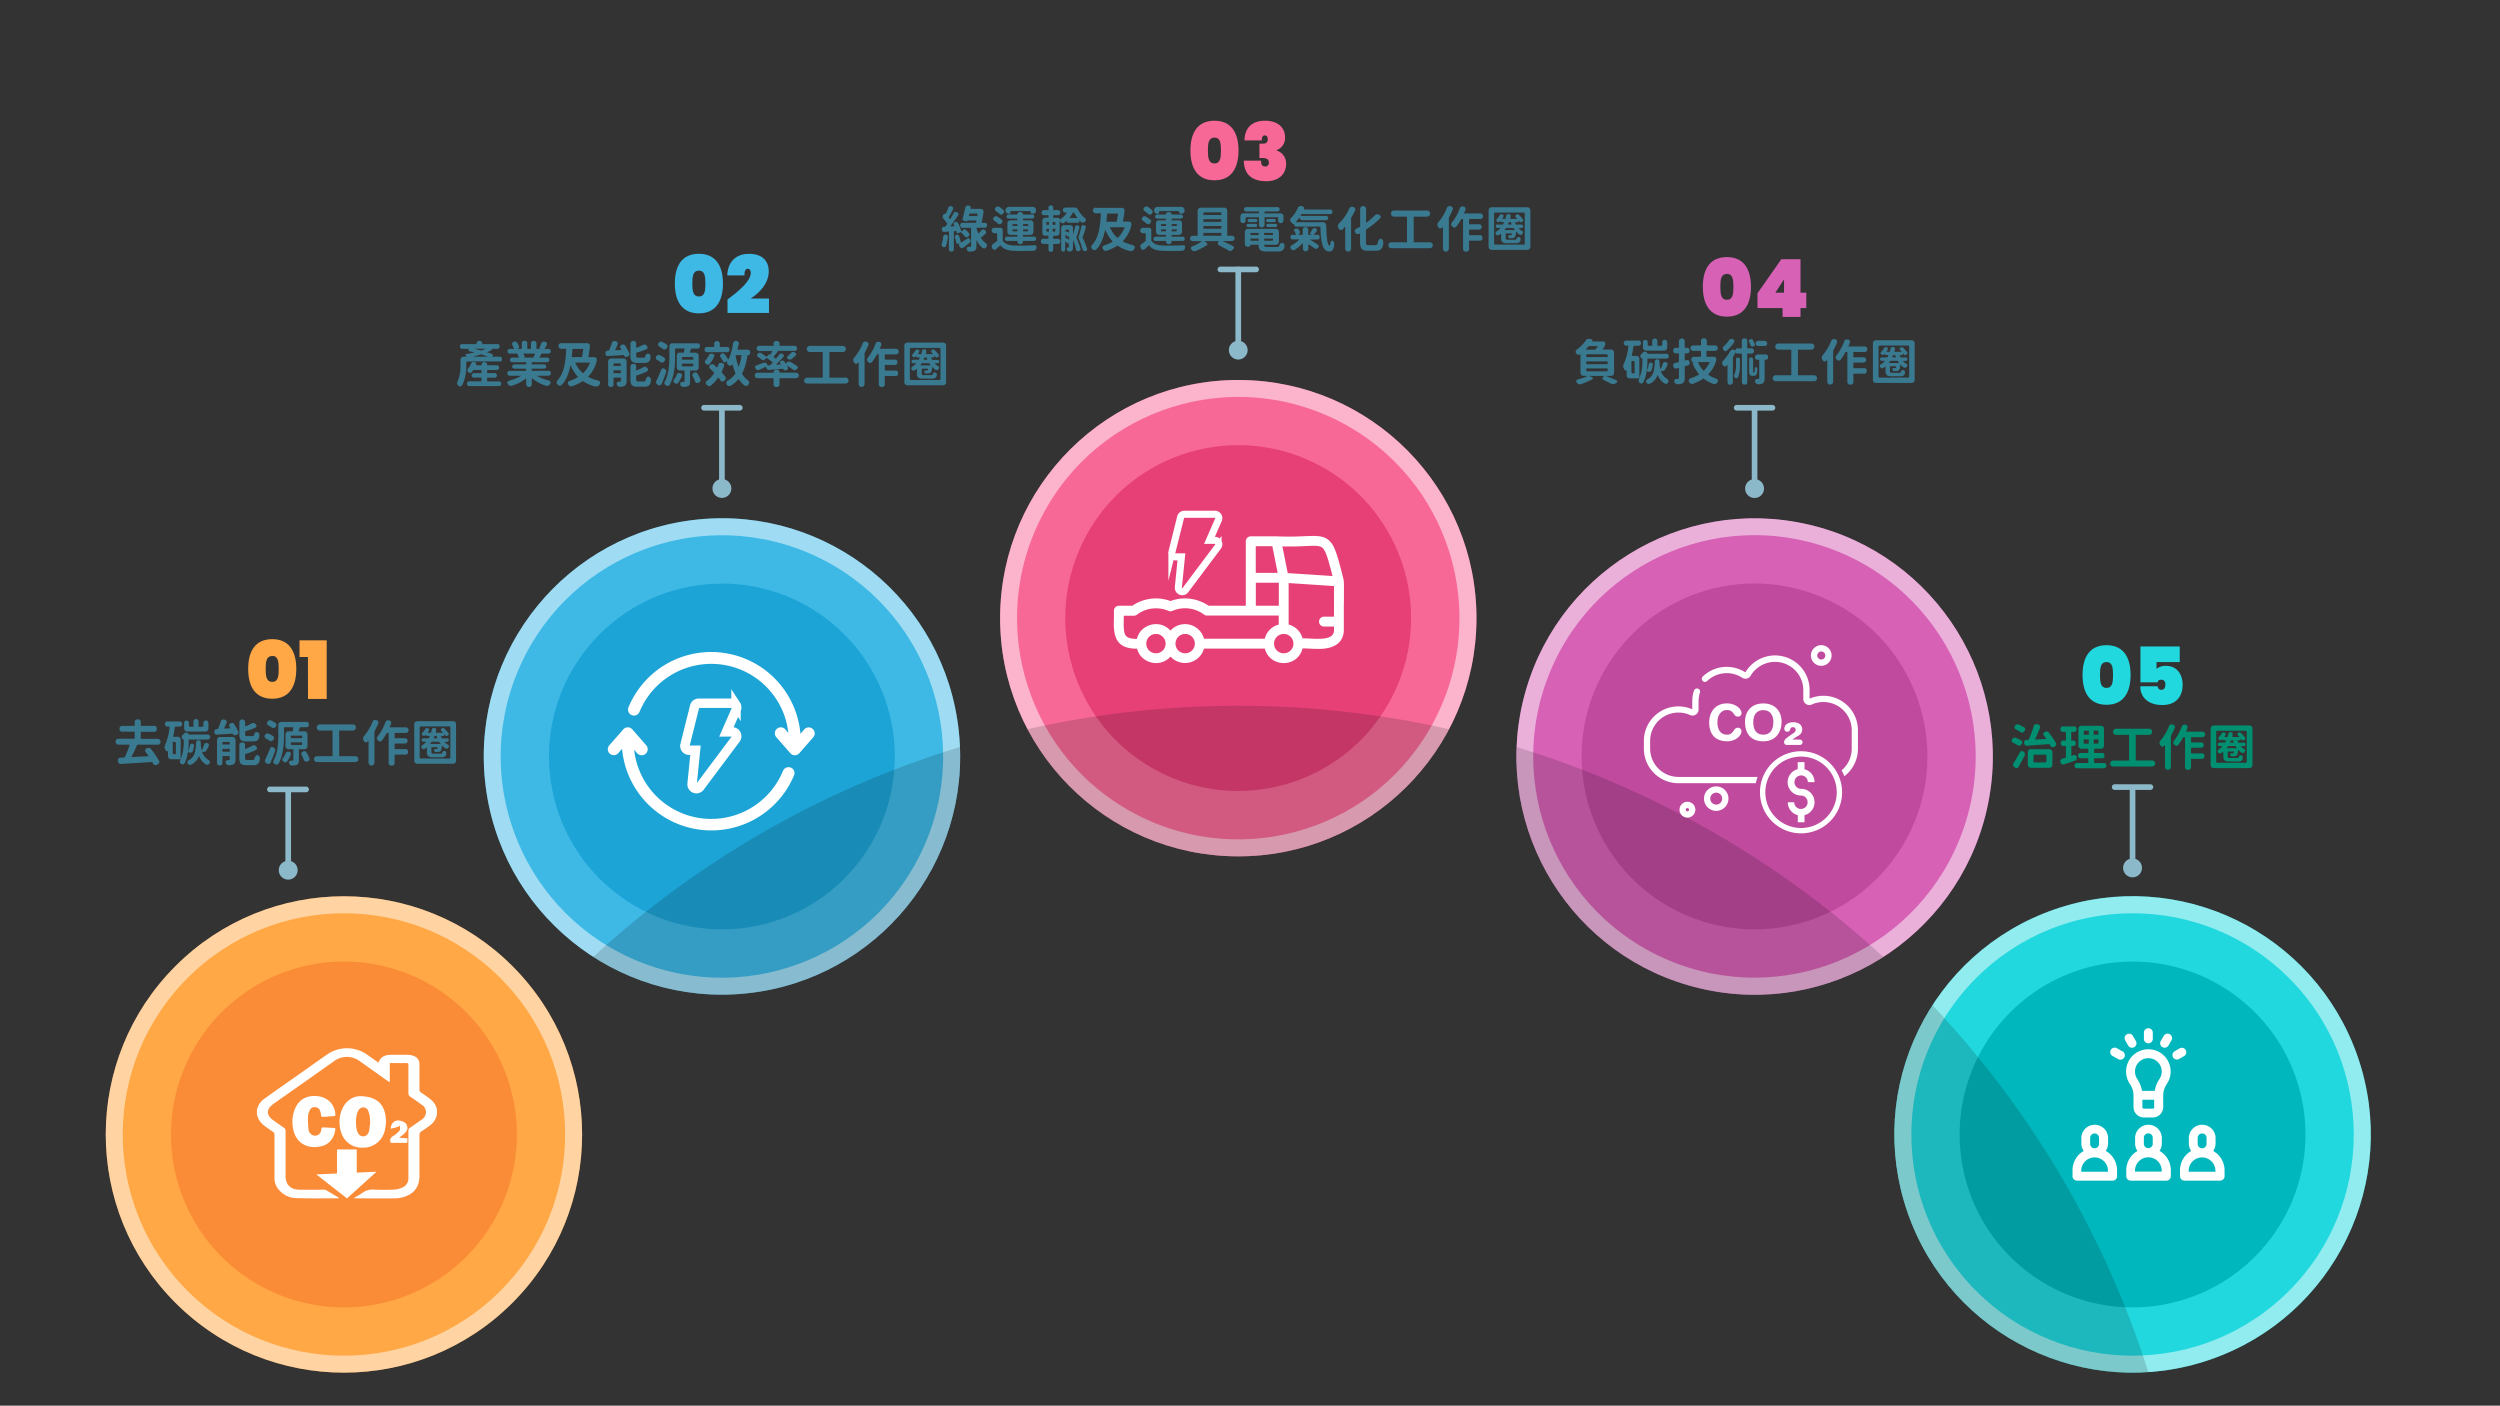 <svg xmlns="http://www.w3.org/2000/svg" xmlns:xlink="http://www.w3.org/1999/xlink" viewBox="0 0 1060 596"><rect x="0" y="0" width="1060" height="596" fill="#333333" stroke="none"/><defs><clipPath id="a"><circle cx="904.21" cy="481.02" r="100.99" transform="translate(-107.62 322.33) rotate(-19.1)" fill="none"/></clipPath><clipPath id="b"><circle cx="743.94" cy="320.76" r="100.99" transform="translate(262.25 972.15) rotate(-76.84)" fill="none"/></clipPath><clipPath id="c"><circle cx="525.02" cy="262.1" r="100.99" transform="translate(260.19 785.74) rotate(-89.7)" fill="none"/></clipPath><clipPath id="d"><circle cx="306.09" cy="320.76" r="100.99" transform="translate(-31.28 33.08) rotate(-5.89)" fill="none"/></clipPath><clipPath id="e"><circle cx="145.83" cy="481.02" r="100.99" transform="translate(-297.42 244) rotate(-45)" fill="none"/></clipPath></defs><path d="M139.13,581.8a404.48,404.48,0,0,1,91.55-155.57A101,101,0,0,1,139.13,581.8Z" fill-rule="evenodd" opacity="0.15"/><path d="M911.78,332.53H896.63a1.2,1.2,0,0,0,0,2.4H903v29.24a4,4,0,1,0,2.4,0V334.93h6.37a1.2,1.2,0,1,0,0-2.4Z" fill="#8cb9c9" fill-rule="evenodd"/><circle cx="904.21" cy="481.02" r="100.99" transform="translate(-107.62 322.33) rotate(-19.1)" fill="#21d8de"/><g clip-path="url(#a)"><circle cx="904.21" cy="481.02" r="100.99" transform="translate(-75.3 780.26) rotate(-45)" fill="none" stroke="#fff" stroke-linecap="round" stroke-linejoin="round" stroke-width="14.4" opacity="0.5"/></g><path d="M840.72,444.37a73.31,73.31,0,1,1,26.83,100.14A73.3,73.3,0,0,1,840.72,444.37Z" fill="#00b7bd" fill-rule="evenodd"/><path d="M819.35,426.23A404.36,404.36,0,0,1,910.9,581.8a101,101,0,0,1-91.55-155.57Z" fill-rule="evenodd" opacity="0.15"/><path d="M893.17,273.56c7.18,0,10.2,5.17,10.2,12.61s-3,12.65-10.2,12.65S883,293.65,883,286.17,886,273.56,893.17,273.56Zm0,7.14c-2.48,0-2.78,2.38-2.78,5.47s.3,5.51,2.78,5.51,2.76-2.38,2.76-5.51S895.62,280.7,893.17,280.7Z" fill="#21d8de"/><path d="M924.21,274.1v6.63h-9.85v2.86a6,6,0,0,1,4-1.26c4.82,0,7.07,3.77,7.07,8,0,5.48-3.26,8.6-8.6,8.6-6,0-9.42-3.33-9.32-7.95h7.35a1.45,1.45,0,0,0,1.59,1.49c1.19,0,1.67-.95,1.67-2.27s-.68-2-1.77-2-1.46.58-1.46,1.12h-7.34V274.1Z" fill="#21d8de"/><path d="M910.9,442.37a1.89,1.89,0,0,0,1.89-1.89V438a1.89,1.89,0,1,0-3.77,0v2.52A1.89,1.89,0,0,0,910.9,442.37Z" fill="#fff" fill-rule="evenodd"/><path d="M926.72,445.2a1.9,1.9,0,0,0-2.58-.69L922,445.77a1.89,1.89,0,0,0,1.89,3.27l2.18-1.26A1.89,1.89,0,0,0,926.72,445.2Z" fill="#fff" fill-rule="evenodd"/><path d="M920,438.52a1.89,1.89,0,0,0-2.58.69l-1.26,2.18a1.89,1.89,0,0,0,3.28,1.89l1.25-2.18A1.88,1.88,0,0,0,920,438.52Z" fill="#fff" fill-rule="evenodd"/><path d="M904.92,444a1.87,1.87,0,0,0,.69-2.58l-1.25-2.18a1.9,1.9,0,0,0-2.58-.69,1.88,1.88,0,0,0-.69,2.58l1.25,2.18A1.9,1.9,0,0,0,904.92,444Z" fill="#fff" fill-rule="evenodd"/><path d="M899.85,445.77l-2.18-1.26a1.89,1.89,0,1,0-1.88,3.27L898,449a1.89,1.89,0,1,0,1.88-3.27Z" fill="#fff" fill-rule="evenodd"/><path d="M910.9,444.89a9.43,9.43,0,0,0-7.9,14.6,8.92,8.92,0,0,1,1.61,4.91v5a4.42,4.42,0,0,0,4.41,4.41h3.77a4.42,4.42,0,0,0,4.41-4.41v-5a8.92,8.92,0,0,1,1.61-4.91,9.43,9.43,0,0,0-7.91-14.6Zm2.52,24.55a.63.63,0,0,1-.63.63H909a.63.63,0,0,1-.63-.63v-3.15h5v3.15Zm2.23-12a13.33,13.33,0,0,0-2.06,5.1h-5.37a13.49,13.49,0,0,0-2.06-5.1,5.67,5.67,0,1,1,9.49,0Z" fill="#fff" fill-rule="evenodd"/><path d="M892.82,488a5.58,5.58,0,0,0,1-3.15v-2.52a5.67,5.67,0,0,0-11.33,0v2.52a5.58,5.58,0,0,0,1,3.15,9.46,9.46,0,0,0-4.74,8.18v2.52a1.89,1.89,0,0,0,1.89,1.89h15.11a1.89,1.89,0,0,0,1.89-1.89v-2.52a9.46,9.46,0,0,0-4.74-8.18Zm-6.59-5.67a1.89,1.89,0,0,1,3.77,0v2.52a1.89,1.89,0,1,1-3.77,0v-2.52Zm7.55,14.48H882.45v-.63a5.67,5.67,0,0,1,11.33,0Z" fill="#fff" fill-rule="evenodd"/><path d="M915.61,488a5.58,5.58,0,0,0,1-3.15v-2.52a5.67,5.67,0,0,0-11.33,0v2.52a5.58,5.58,0,0,0,1,3.15,9.46,9.46,0,0,0-4.74,8.18v2.52a1.89,1.89,0,0,0,1.89,1.89h15.11a1.89,1.89,0,0,0,1.89-1.89v-2.52a9.46,9.46,0,0,0-4.74-8.18ZM909,482.28a1.89,1.89,0,0,1,3.77,0v2.52a1.89,1.89,0,1,1-3.77,0v-2.52Zm7.55,14.48H905.24v-.63a5.67,5.67,0,0,1,11.33,0Z" fill="#fff" fill-rule="evenodd"/><path d="M938.4,488a5.58,5.58,0,0,0,1-3.15v-2.52a5.67,5.67,0,0,0-11.33,0v2.52a5.58,5.58,0,0,0,1,3.15,9.46,9.46,0,0,0-4.74,8.18v2.52a1.89,1.89,0,0,0,1.89,1.89h15.11a1.89,1.89,0,0,0,1.89-1.89v-2.52A9.46,9.46,0,0,0,938.4,488Zm-6.59-5.67a1.89,1.89,0,0,1,3.77,0v2.52a1.89,1.89,0,1,1-3.77,0v-2.52Zm7.55,14.48H928v-.63a5.67,5.67,0,0,1,11.33,0Z" fill="#fff" fill-rule="evenodd"/><path d="M854.64,312.83a13.57,13.57,0,0,1,2.26,1.07,1,1,0,0,1,.26,1.6c-.5.75-1.09.89-1.76.41a18.91,18.91,0,0,0-1.68-.92c-.85-.37-1-.93-.47-1.68A1.07,1.07,0,0,1,854.64,312.83Zm-.84,10.67q1.8-2.91,2.54-4.35c.47-.87,1-1,1.77-.33a1.25,1.25,0,0,1,.32,1.58c-.76,1.52-1.58,3-2.44,4.53a1.07,1.07,0,0,1-1.82.35,1.57,1.57,0,0,1-.63-.83A1.31,1.31,0,0,1,853.8,323.5Zm3.42-15.67.42.23.44.24a1,1,0,0,1,.29,1.64,1.52,1.52,0,0,1-.82.68,1.28,1.28,0,0,1-1-.33c-.66-.41-1.21-.72-1.64-.94-.84-.38-1-.94-.47-1.68a1.08,1.08,0,0,1,1.43-.47A10.28,10.28,0,0,1,857.22,307.83ZM869,315.5l-9.51.68a1.11,1.11,0,0,1-.88-.23,1.45,1.45,0,0,1-.37-.9c-.1-.88.29-1.32,1.15-1.33l.37,0a2.71,2.71,0,0,1,.36,0,41,41,0,0,0,2.1-5.62,1.39,1.39,0,0,1,.59-.91,1.65,1.65,0,0,1,1.11-.08c1,.22,1.3.82.9,1.81q-1.12,2.76-2,4.65l4.8-.28c-.19-.31-.49-.73-.9-1.28-.58-.71-.44-1.27.41-1.7a1.18,1.18,0,0,1,1.58.31,30.59,30.59,0,0,1,3,4.43,1.16,1.16,0,0,1,.08.89,1.54,1.54,0,0,1-.72.63,1.11,1.11,0,0,1-1.78-.56l-.12-.23Zm-7.83,2.15h7.69a1.34,1.34,0,0,1,1,.38,1.41,1.41,0,0,1,.36,1v5.17a1.26,1.26,0,0,1-1.35,1.35h-7.69a1.34,1.34,0,0,1-1-.37,1.28,1.28,0,0,1-.38-1V319a1.3,1.3,0,0,1,1.37-1.38Zm1.54,5.6h4.49a.43.43,0,0,0,.49-.49v-2.3a.43.43,0,0,0-.49-.49h-4.49a.44.44,0,0,0-.51.49v2.3C862.17,323.09,862.34,323.25,862.68,323.25Z" fill="#008f70"/><path d="M874.76,308h4.55a1,1,0,0,1,1.15,1.14c0,.8-.38,1.19-1.15,1.19h-1.09V314H879a1,1,0,0,1,1.13,1.13,1,1,0,0,1-1.13,1.17h-.74v4.18l.8-.24a1,1,0,0,1,1.48.9,1.15,1.15,0,0,1-.84,1.42l-4.53,1.49c-.84.28-1.34,0-1.52-.92a1.12,1.12,0,0,1,.88-1.5l1.42-.41v-4.92h-1a1,1,0,0,1-1.15-1.17,1,1,0,0,1,1.15-1.13h1v-3.69h-1.15c-.77,0-1.15-.39-1.15-1.19A1,1,0,0,1,874.76,308Zm17.14,17.75H880.81a1.13,1.13,0,1,1,0-2.25h4.61v-2h-3.2a1,1,0,0,1-1.1-1.13,1,1,0,0,1,1.1-1.11h3.2v-1.8h-2.81a1.3,1.3,0,0,1-1-.38,1.34,1.34,0,0,1-.37-1v-7a1.27,1.27,0,0,1,1.35-1.35h8.14a1.27,1.27,0,0,1,1.36,1.35v7a1.38,1.38,0,0,1-.37,1,1.34,1.34,0,0,1-1,.38h-2.83v1.8h3.31a1,1,0,0,1,1.1,1.11,1,1,0,0,1-1.1,1.13h-3.31v2h4a1.13,1.13,0,1,1,0,2.25Zm-6.27-15.95H884a.42.42,0,0,0-.48.47v1.27h2.16Zm0,3.71h-2.16v1.31c0,.33.17.5.52.5h1.64Zm2.07-2h2v-1.23a.44.44,0,0,0-.49-.51H887.7Zm0,3.78h1.62a.38.38,0,0,0,.43-.43v-1.38h-2Z" fill="#008f70"/><path d="M912.43,325H896.09a1.26,1.26,0,1,1,0-2.51h6.64V311.58h-5.5a1.3,1.3,0,0,1,0-2.6h14a1.3,1.3,0,1,1,0,2.6h-5.68v10.87h6.87a1.26,1.26,0,1,1,0,2.51Z" fill="#008f70"/><path d="M920.47,312v13.15a1.25,1.25,0,0,1-2.5,0v-9.27l0,0v0c-.85,1-1.55.94-2.09-.1a1.74,1.74,0,0,1-.23-1,1.8,1.8,0,0,1,.51-.94,21.61,21.61,0,0,0,3.45-5.78,1.17,1.17,0,0,1,1.62-.82,1,1,0,0,1,.78,1.56A30.37,30.37,0,0,1,920.47,312Zm6.42-1.78h6.89a1.18,1.18,0,0,1,0,2.36H929v2.21h4.27a1.13,1.13,0,1,1,0,2.26H929v2.38h4.51a1,1,0,0,1,1.15,1.15,1,1,0,0,1-1.15,1.17H929v3.4a1.11,1.11,0,0,1-1.25,1.25,1.12,1.12,0,0,1-1.29-1.25V312.59h-.76a27,27,0,0,1-2,3.08,1.24,1.24,0,0,1-.83.57,1.38,1.38,0,0,1-.91-.45,1.51,1.51,0,0,1-.54-.88,1.31,1.31,0,0,1,.42-.93,22.14,22.14,0,0,0,3.19-5.78,1.18,1.18,0,0,1,1.56-.9,1,1,0,0,1,.8,1.54C927.46,308.92,927.26,309.38,926.89,310.23Z" fill="#008f70"/><path d="M938.68,307.61h15a1.26,1.26,0,0,1,1.36,1.35V324.3a1.27,1.27,0,0,1-1.36,1.35h-15a1.27,1.27,0,0,1-1.35-1.35V309a1.26,1.26,0,0,1,1.35-1.35Zm13.47,2.23h-12c-.33,0-.49.17-.49.51v12.57c0,.35.16.52.49.52h12c.33,0,.5-.17.5-.52V310.35A.45.45,0,0,0,952.15,309.84Zm-9.49,8.84a4,4,0,0,1-1.27.78.83.83,0,0,1-.88-.39c-.43-.53-.29-1,.41-1.42a6.87,6.87,0,0,0,1.51-1.33H941.1a.64.64,0,0,1-.72-.74.63.63,0,0,1,.72-.71h2.34a8.93,8.93,0,0,0,.49-1h-1.19c-.22,0-.33-.12-.33-.35v-.06c0-.19-.07-.21-.2,0a.21.21,0,0,0-.06.08.81.81,0,0,1-1.15.12c-.55-.38-.56-.82,0-1.31a8.6,8.6,0,0,0,1-1.33.85.85,0,0,1,1.09-.43c.61.16.77.52.47,1.08a4.29,4.29,0,0,1-.28.47l-.23.35h1.45c.1-.36.19-.76.29-1.18a.9.9,0,0,1,1.09-.85,1.15,1.15,0,0,1,.56.2.6.6,0,0,1,.2.5,2.42,2.42,0,0,1,0,.53,4.7,4.7,0,0,1-.15.64,1.23,1.23,0,0,1,0,.16h3.06l-.6-.67c-.44-.45-.37-.84.21-1.15a.77.77,0,0,1,1,.08,18.75,18.75,0,0,1,1.68,1.87.76.76,0,0,1,.18.6,1,1,0,0,1-.46.48.79.79,0,0,1-1.21-.22c-.05-.07-.15-.2-.31-.39v.47c0,.23-.11.35-.33.35h-1.09c.13.29.3.63.52,1h2.25a.63.63,0,0,1,.72.71.64.64,0,0,1-.72.74H950a7.06,7.06,0,0,0,1.25,1.07,1.28,1.28,0,0,1,.68.63.93.93,0,0,1-.29.82.89.89,0,0,1-1.29.21,6.34,6.34,0,0,1-1.42-1.25,4.67,4.67,0,0,1-.45,2.38,1.47,1.47,0,0,1-1.06.43c-.37,0-.66.06-.86.06-.48,0-.78-.21-.89-.55s0-.51.09-.62a1,1,0,0,1,.71-.12h.19c.23,0,.37-.05.43-.15a2.1,2.1,0,0,0,.14-.63h-2.66v2.11c0,.27.06.45.19.52a1.9,1.9,0,0,0,.85.12h3a.89.89,0,0,0,.45-.09c.27-.87.73-1.2,1.37-1,.45.15.6.63.45,1.43a1.52,1.52,0,0,1-.7.91,3.09,3.09,0,0,1-1.37.24h-3.38a3.81,3.81,0,0,1-2.17-.43,2,2,0,0,1-.56-1.68Zm1.41-1.44h4.41a9.36,9.36,0,0,1-.63-.92h-3.14A9.58,9.58,0,0,1,944.07,317.24Zm1.62-2.89a3.31,3.31,0,0,1-.2.52h1.64a8.85,8.85,0,0,1-.37-1h-.84A2.79,2.79,0,0,1,945.69,314.35Z" fill="#008f70"/><circle cx="743.94" cy="320.76" r="100.99" transform="translate(262.25 972.15) rotate(-76.84)" fill="#d661b5"/><g clip-path="url(#b)"><circle cx="743.94" cy="320.76" r="100.99" transform="translate(160.2 882.53) rotate(-67.23)" fill="none" stroke="#fff" stroke-miterlimit="22.93" stroke-width="14.4" opacity="0.5"/></g><circle cx="743.94" cy="320.76" r="73.31" transform="translate(132.36 852.08) rotate(-64.31)" fill="#bf4a9e"/><path d="M643,316.75a404.22,404.22,0,0,1,155.52,89,101,101,0,0,1-155.52-89Z" fill-rule="evenodd" opacity="0.15"/><path d="M732.21,109c7.17,0,10.2,5.17,10.2,12.62s-3,12.64-10.2,12.64S722,129.07,722,121.59,725,109,732.21,109Zm0,7.14c-2.48,0-2.79,2.38-2.79,5.48s.31,5.5,2.79,5.5,2.76-2.38,2.76-5.5S734.66,116.11,732.21,116.11Z" fill="#d661b5"/><path d="M755.81,130.63H745.17v-6.29l10.13-14.45h8.12V124.1h2.45v6.53h-2.45v3.74h-7.61Zm.61-6.53v-5.61l-3.67,5.61Z" fill="#d661b5"/><path d="M751.52,171.69H736.37a1.2,1.2,0,0,0,0,2.4h6.37v29.24a4,4,0,1,0,2.4,0V174.09h6.38a1.2,1.2,0,1,0,0-2.4Z" fill="#8cb9c9" fill-rule="evenodd"/><path d="M680.24,159.37h-6.49l1.15.49c.3.14.46.3.48.49s-.09.37-.35.52a31.75,31.75,0,0,1-4.66,2,1.46,1.46,0,0,1-1.56-.37c-.85-.85-.61-1.44.7-1.77a19.74,19.74,0,0,0,3.75-1.37H671.5a1.38,1.38,0,0,1-1-.38,1.37,1.37,0,0,1-.38-1v-7.87h0a1.12,1.12,0,0,1-1.62-.06c-.71-.71-.56-1.41.43-2.09a15.32,15.32,0,0,0,3.51-3.69q.45-.78,1.89-.54a1.4,1.4,0,0,1,.76.38.53.53,0,0,1,0,.67l0,0v0h4.41a1,1,0,0,1,1,.43,1.69,1.69,0,0,1,0,1.33,10.19,10.19,0,0,1-1.07,1.66h3.57a1.34,1.34,0,0,1,1,.38,1.41,1.41,0,0,1,.36,1V158a1.39,1.39,0,0,1-.36,1,1.34,1.34,0,0,1-1,.38h-2.13c1.87.74,3.19,1.28,4,1.64s.91.61.86.86-.42.53-1.09.84a1.57,1.57,0,0,1-1.46,0c-.77-.42-1.7-.89-2.78-1.39-.58-.25-.89-.53-.94-.85s.17-.64.65-.94Zm-8-11.1h4.1c.48-.56.87-1.06,1.19-1.51h-3.92A12.48,12.48,0,0,1,672.24,148.27Zm.35,3.14h9.06v-.7c0-.34-.16-.51-.49-.51h-8.57Zm0,3h9.06v-1.17h-9.06Zm9.06,1.8h-9.06v.72a.45.45,0,0,0,.51.51h8.06c.33,0,.49-.17.49-.51Z" fill="#3a7a91"/><path d="M706.59,152.05h-8.08v.67a34.14,34.14,0,0,1-.25,4.33,7,7,0,0,0,.78-2.48.8.8,0,0,1,1-.8.79.79,0,0,1,.73,1,10,10,0,0,1-.55,2.26,1.09,1.09,0,0,1-.69.59,1.32,1.32,0,0,1-1-.14l-.35-.2a15.07,15.07,0,0,1-1.31,4.63q-.6,1.13-1.56.45a1.15,1.15,0,0,1-.49-.6,1,1,0,0,1,0-.61,5.7,5.7,0,0,1,.3-.74h-4.06a1.31,1.31,0,0,1-1-.37,1.37,1.37,0,0,1-.37-1v-2.19s0,0,0,0,0,0,0,0a.42.42,0,0,1-.53.2,1.15,1.15,0,0,1-.52-.53,2.14,2.14,0,0,1-.24-2,24.25,24.25,0,0,0,2.05-7.94h-1a1.09,1.09,0,0,1,0-2.17h5.19a1.09,1.09,0,1,1,0,2.17h-2c-.2,1.48-.47,2.91-.8,4.31h1.87a1.34,1.34,0,0,1,1,.38,1.3,1.3,0,0,1,.38,1v8.12a18.81,18.81,0,0,0,1.28-7.71v-.65h0a.71.71,0,0,1-.61-.3,1.39,1.39,0,0,1,0-1.5.7.7,0,0,1,.61-.29h0v-.05a.65.65,0,0,1,.31-.57,1.32,1.32,0,0,1,.73-.2,1.27,1.27,0,0,1,.73.2.66.66,0,0,1,.32.57V150h8.08a1,1,0,0,1,0,2.09Zm-14.85,1v4.7c0,.34.16.51.49.51h.84v-4.72a.43.43,0,0,0-.49-.49Zm13.84-4.37H698a1.34,1.34,0,0,1-1-.37,1.38,1.38,0,0,1-.38-1v-2.19a.93.93,0,0,1,1-1,.92.92,0,0,1,1,1v1a.43.43,0,0,0,.49.49h1.44v-2.09a1.09,1.09,0,0,1,2.17,0v2.09h1.54c.34,0,.51-.16.51-.49v-1a1.07,1.07,0,1,1,2.14,0v2.15a1.42,1.42,0,0,1-.37,1A1.34,1.34,0,0,1,705.58,148.7Zm-6.68,11.94a4.93,4.93,0,0,0,2.08-2.58,16.14,16.14,0,0,0,.64-4.47c0-.81.37-1.21,1-1.21a.88.88,0,0,1,1,1s0,.12,0,.23,0,.18,0,.22a17,17,0,0,0,.41,2.87,18.63,18.63,0,0,0,1-2.4.93.93,0,0,1,1.35-.67c.71.23.87.72.47,1.47,0,.09-.32.62-.86,1.6a1.15,1.15,0,0,1-.71.57,1.45,1.45,0,0,1-1-.1l-.12,0a6.07,6.07,0,0,0,2.27,3.22c1,.58,1.3,1.21.8,1.89s-1,.59-1.72.16a7,7,0,0,1-2.64-3.46,6.76,6.76,0,0,1-3,3.57c-.77.37-1.33.3-1.68-.19C697.65,161.67,697.9,161.1,698.9,160.64Z" fill="#3a7a91"/><path d="M714.32,155.29v5a3.76,3.76,0,0,1-.21,1.42,1.57,1.57,0,0,1-.71.78,4.86,4.86,0,0,1-1.22.39,2.92,2.92,0,0,1-1.38-.09,1.17,1.17,0,0,1-.85-.8.94.94,0,0,1,.13-1,1.53,1.53,0,0,1,1.12-.31h.27c.26,0,.39-.14.39-.41V156l-.84.21a1.1,1.1,0,0,1-1.5-.86,1,1,0,0,1,.84-1.46l.75-.18.75-.19v-3.71h-1.23a1,1,0,0,1-1.15-1.15,1,1,0,0,1,1.15-1.17h1.23v-2.76a1.23,1.23,0,0,1,2.46,0v2.76h.88a1,1,0,0,1,1.15,1.17,1,1,0,0,1-1.15,1.15h-.88v3.1l.7-.19a1,1,0,0,1,1.37.95,1.09,1.09,0,0,1-.84,1.33Q715.24,155.07,714.32,155.29Zm12.73-6.52h-3.5v2.52h3a1.09,1.09,0,0,1,1,.45,1.7,1.7,0,0,1,.06,1.33,14.12,14.12,0,0,1-3.39,5.74,11.63,11.63,0,0,0,3,1.56q1.82.58.84,1.89a1.42,1.42,0,0,1-1.77.45,13.52,13.52,0,0,1-4-2.25,18.4,18.4,0,0,1-4.27,2.19,1.33,1.33,0,0,1-1.76-.57c-.52-.87-.22-1.46.9-1.79a13.59,13.59,0,0,0,3.3-1.58,16,16,0,0,1-2.71-4.43c-.15-.37,0-.62.37-.76h0c-.68,0-1-.35-1-1.06s.37-1.17,1.1-1.17h3v-2.52h-3.3a1.16,1.16,0,1,1,0-2.32h3.3v-1.79a1.09,1.09,0,0,1,1.25-1.21,1.07,1.07,0,0,1,1.21,1.21v1.79h3.5a1.16,1.16,0,1,1,0,2.32Zm-2.13,4.75h-5a11.7,11.7,0,0,0,2.44,3.72A11.53,11.53,0,0,0,724.92,153.52Z" fill="#3a7a91"/><path d="M738.58,161.93v-12h-2a.57.57,0,0,1-.61-.62v-.06c-.41.8-.82,1.55-1.23,2.23V162a1.14,1.14,0,0,1-2.28,0v-7.38a.49.49,0,0,1-.08.12.58.58,0,0,1-.1.11q-1.1,1.13-1.83-.15a1.58,1.58,0,0,1-.27-1,1.62,1.62,0,0,1,.56-.89,18.16,18.16,0,0,0,2.77-3.76,1.37,1.37,0,0,1,.73-.71,1.51,1.51,0,0,1,1.05,0l.68.23v-.47a.32.32,0,0,1,.37-.37h2.19V144.6c0-.75.39-1.12,1.17-1.12a1,1,0,0,1,1.13,1.12v3.08h1.74a1.13,1.13,0,0,1,0,2.26h-1.74v12a1,1,0,0,1-1.13,1.13A1,1,0,0,1,738.58,161.93ZM733.82,147a20.24,20.24,0,0,1-1.52,1.56.91.91,0,0,1-1.55-.2,1.1,1.1,0,0,1,.26-1.64,14.79,14.79,0,0,0,2.09-2.44,1.19,1.19,0,0,1,1.52-.48c.84.29,1,.8.54,1.52A18.62,18.62,0,0,1,733.82,147Zm3.9,5.36v2.46a12.47,12.47,0,0,1-.76,5c-.34.63-.77.75-1.27.35a1,1,0,0,1-.23-1.48,9.76,9.76,0,0,0,.62-3.89V152.4a.82.82,0,1,1,1.64,0Zm4.55-6c0-.1-.15-.29-.28-.59s-.23-.51-.31-.66c-.3-.58-.17-1,.41-1.21a.79.79,0,0,1,1.15.39c.49,1,.74,1.48.75,1.54.2.47,0,.82-.49,1A.8.8,0,0,1,742.27,146.45Zm1.05,10.81v.48a.34.34,0,0,0,0,.11.11.11,0,0,0,0,.08.06.06,0,0,0,.06,0h.29c.19,0,.3-.15.35-.47a.44.44,0,0,0,0-.1q0-.12,0-.33c0-.13,0-.25,0-.36a2.36,2.36,0,0,1,0-.35,1.23,1.23,0,0,1,.07-.29,1.13,1.13,0,0,1,.12-.21.2.2,0,0,1,.21-.07l.31.09a.75.75,0,0,1,.36.8,7.28,7.28,0,0,1-.2,2,1.34,1.34,0,0,1-.43.54,1.28,1.28,0,0,1-.84.24h-.66A1.35,1.35,0,0,1,742,159a3.08,3.08,0,0,1-.36-1.89v-4.73a.84.84,0,0,1,1.68,0Zm1.8-6.87h3.45a1,1,0,0,1,1.1,1.1c0,.76-.36,1.13-1.1,1.13h-.37v7.84a4,4,0,0,1-.19,1.4,1.37,1.37,0,0,1-.67.77,2.85,2.85,0,0,1-1.14.39,2.65,2.65,0,0,1-1.26-.15,1.13,1.13,0,0,1-.74-.81,1,1,0,0,1,.14-1,1.58,1.58,0,0,1,1.13-.3h.1c.24,0,.35-.09.35-.28v-7.82h-.8a1.12,1.12,0,0,1,0-2.23Zm.39-5.79h2.69a1.1,1.1,0,1,1,0,2.2h-2.69a1.1,1.1,0,0,1,0-2.2Z" fill="#3a7a91"/><path d="M769.22,161.62H752.87a1.25,1.25,0,1,1,0-2.5h6.65V148.25H754a1.3,1.3,0,0,1,0-2.6h14a1.3,1.3,0,1,1,0,2.6h-5.68v10.87h6.87a1.25,1.25,0,1,1,0,2.5Z" fill="#3a7a91"/><path d="M777.26,148.68v13.15a1.25,1.25,0,0,1-2.5,0v-9.27l0,0v0c-.85,1-1.55.94-2.1-.1a1.53,1.53,0,0,1,.29-2,21.61,21.61,0,0,0,3.45-5.78,1.17,1.17,0,0,1,1.62-.82,1,1,0,0,1,.78,1.55A29.68,29.68,0,0,1,777.26,148.68Zm6.42-1.78h6.89a1.18,1.18,0,0,1,0,2.36h-4.74v2.21h4.27a1.13,1.13,0,1,1,0,2.26h-4.27v2.38h4.51a1,1,0,0,1,1.15,1.15,1,1,0,0,1-1.15,1.17h-4.51v3.4a1.11,1.11,0,0,1-1.25,1.25,1.12,1.12,0,0,1-1.29-1.25V149.26h-.76a27.29,27.29,0,0,1-1.95,3.07,1.23,1.23,0,0,1-.83.58,1.36,1.36,0,0,1-.91-.45,1.54,1.54,0,0,1-.55-.88,1.4,1.4,0,0,1,.42-.93,22.15,22.15,0,0,0,3.2-5.78,1.18,1.18,0,0,1,1.56-.9,1,1,0,0,1,.8,1.54C784.24,145.59,784.05,146.05,783.68,146.9Z" fill="#3a7a91"/><path d="M795.47,144.27h15a1.26,1.26,0,0,1,1.35,1.36V161a1.26,1.26,0,0,1-1.35,1.35h-15a1.26,1.26,0,0,1-1.35-1.35V145.63a1.26,1.26,0,0,1,1.35-1.36Zm13.47,2.24H797a.45.45,0,0,0-.5.51v12.57c0,.35.17.52.5.52h12c.33,0,.49-.17.49-.52V147C809.43,146.68,809.27,146.51,808.94,146.51Zm-9.49,8.84a4,4,0,0,1-1.27.78.85.85,0,0,1-.89-.39c-.42-.53-.28-1,.41-1.42a6.91,6.91,0,0,0,1.52-1.33h-1.33a.65.65,0,0,1-.72-.74.64.64,0,0,1,.72-.72h2.34a9.7,9.7,0,0,0,.49-1h-1.19c-.22,0-.33-.12-.33-.35v-.06c0-.19-.07-.21-.2,0l-.07.08a.8.8,0,0,1-1.14.12c-.55-.38-.56-.82,0-1.31a8.6,8.6,0,0,0,1-1.33.84.84,0,0,1,1.09-.43c.61.16.77.52.47,1.08-.06.11-.15.27-.28.47l-.23.35h1.45c.1-.36.19-.76.29-1.19a.9.9,0,0,1,1.09-.84,1.15,1.15,0,0,1,.56.2.59.59,0,0,1,.19.5,3.51,3.51,0,0,1,0,.53c0,.13-.07.34-.15.64a1.23,1.23,0,0,1,0,.16h3.05c-.12-.15-.32-.37-.59-.67-.44-.45-.37-.84.2-1.15a.78.78,0,0,1,1,.08,18.75,18.75,0,0,1,1.68,1.87.74.74,0,0,1,.17.6.93.93,0,0,1-.46.48.8.8,0,0,1-1.21-.22,3.44,3.44,0,0,0-.3-.39v.47c0,.23-.11.35-.33.35h-1.09a9.63,9.63,0,0,0,.51,1H808a.64.64,0,0,1,.72.72.65.65,0,0,1-.72.74h-1.23a7.06,7.06,0,0,0,1.25,1.07,1.28,1.28,0,0,1,.68.63.93.93,0,0,1-.29.82.89.89,0,0,1-1.29.21,6.34,6.34,0,0,1-1.42-1.25,4.67,4.67,0,0,1-.45,2.38,1.48,1.48,0,0,1-1.06.43,8.61,8.61,0,0,1-.87.06.86.86,0,0,1-.88-.56c-.08-.3-.05-.5.08-.61a1,1,0,0,1,.72-.12h.19c.23,0,.37-.05.43-.15a2.1,2.1,0,0,0,.14-.63h-2.67v2.11c0,.27.07.45.2.52a1.9,1.9,0,0,0,.85.12h3a.84.84,0,0,0,.45-.09c.28-.87.74-1.2,1.38-1,.45.15.6.63.45,1.43a1.52,1.52,0,0,1-.7.91,3.09,3.09,0,0,1-1.37.24h-3.39a3.79,3.79,0,0,1-2.16-.43,2,2,0,0,1-.56-1.68Zm1.41-1.44h4.41a9.36,9.36,0,0,1-.63-.92H801.5A9.58,9.58,0,0,1,800.86,153.91Zm1.62-2.89a2.69,2.69,0,0,1-.2.51h1.64a8.07,8.07,0,0,1-.37-1h-.84A3.69,3.69,0,0,1,802.48,151Z" fill="#3a7a91"/><path d="M744.48,332.08a19.43,19.43,0,0,1,.73-2.67H711.66a12,12,0,0,1-12-12v-3.28a12,12,0,0,1,12-12,11.84,11.84,0,0,1,4.91,1.05,2.57,2.57,0,0,0,2.45-.18,2.54,2.54,0,0,0,1.17-2.14V297.4a12.09,12.09,0,0,1,.59-3.74,1.33,1.33,0,1,0-2.53-.83,14.72,14.72,0,0,0-.73,4.57v3.35A14.63,14.63,0,0,0,697,314.16v3.28a14.66,14.66,0,0,0,14.64,14.64Z" fill="#fff" fill-rule="evenodd"/><path d="M732.19,298.25c4,0,6.2,2.52,6.2,4a1.43,1.43,0,0,1-1.58,1.58c-2,0-1.42-2.78-4.62-2.78-2.2,0-4,1.9-4,5.23,0,2.79,1.11,5.22,4.14,5.22,2.75,0,2.68-2.94,4.37-2.94a1.53,1.53,0,0,1,1.7,1.34c0,2.22-2.68,4.41-6.07,4.41-4.8,0-7.63-2.75-7.63-8C724.69,302,727.24,298.25,732.19,298.25Z" fill="#fff"/><path d="M747.64,298.25c5,0,7.76,3.35,7.76,7.84,0,4.33-2.51,8.23-7.76,8.23-5.5,0-7.76-3.58-7.76-8.23C739.88,301.6,742.61,298.25,747.64,298.25Zm0,13.26c3.18,0,4.27-2.47,4.27-5.42s-1.41-5-4.27-5-4.26,2.09-4.26,5S744.36,311.51,747.64,311.51Z" fill="#fff"/><path d="M763.14,313.58a1.14,1.14,0,1,1,0,2.28h-5.53a1.11,1.11,0,0,1-1.15-1.13c0-.84.2-1.28,2.69-3l1.29-.9c.67-.46.91-.84.91-1.4a1.06,1.06,0,0,0-1.18-1.09c-1.55,0-.74,1.88-2.28,1.88a1.17,1.17,0,0,1-1.33-1.31c0-1.31,1.28-2.69,3.69-2.69,2.89,0,3.9,1.57,3.9,3.08a3.09,3.09,0,0,1-1.78,2.71l-2.46,1.55v0Z" fill="#fff"/><path d="M772.22,282.31a4.38,4.38,0,1,1,4.37-4.38A4.39,4.39,0,0,1,772.22,282.31Zm0-6.09a1.71,1.71,0,1,0,1.71,1.71A1.71,1.71,0,0,0,772.22,276.22Z" fill="#fff"/><path d="M715.47,346.67a3.36,3.36,0,1,1,3.36-3.36A3.37,3.37,0,0,1,715.47,346.67Zm0-4.06a.7.7,0,1,0,.7.7A.7.7,0,0,0,715.47,342.61Z" fill="#fff"/><path d="M727.68,343.81a5.19,5.19,0,1,1,5.19-5.19A5.2,5.2,0,0,1,727.68,343.81Zm0-7.72a2.53,2.53,0,1,0,2.53,2.53A2.53,2.53,0,0,0,727.68,336.09Z" fill="#fff"/><path d="M780.83,326.63a12.2,12.2,0,0,0,2.14-2.34,11.92,11.92,0,0,0,2.16-6.86v-7.77a12,12,0,0,0-12-12,11.84,11.84,0,0,0-4.91,1.05,2.56,2.56,0,0,1-3.62-2.33v-3.87a12,12,0,0,0-22.32-6,2.54,2.54,0,0,1-3.61.84,12,12,0,0,0-14.86,1.42,1.33,1.33,0,0,1-1.85-1.91,14.64,14.64,0,0,1,18.08-1.79,14.64,14.64,0,0,1,27.23,7.46v3.7a14.65,14.65,0,0,1,20.5,13.42v7.77A14.59,14.59,0,0,1,782,329.12,20,20,0,0,0,780.83,326.63Z" fill="#fff" fill-rule="evenodd"/><path d="M763.64,351.07a15.14,15.14,0,1,0-15.14-15.14A15.14,15.14,0,0,0,763.64,351.07Zm0,2.27a17.41,17.41,0,1,0-17.41-17.41A17.42,17.42,0,0,0,763.64,353.34Z" fill="#fff" fill-rule="evenodd"/><path d="M762.22,323.14v3a5.69,5.69,0,0,0-3.28,2.31,5.67,5.67,0,0,0,4.7,8.86,2.88,2.88,0,0,1,1.58.48,2.83,2.83,0,0,1,1,1.27,2.91,2.91,0,0,1,.16,1.65,2.86,2.86,0,0,1-2.24,2.23,2.88,2.88,0,0,1-1.64-.16,2.83,2.83,0,0,1-1.27-1.05,2.8,2.8,0,0,1-.48-1.58H758a5.7,5.7,0,0,0,4.27,5.49v3h2.84v-3a5.67,5.67,0,0,0,4.21-6.22,5.67,5.67,0,0,0-5.63-4.95,2.84,2.84,0,0,1-2.79-3.4,2.79,2.79,0,0,1,.78-1.45,2.83,2.83,0,0,1,4.37.43,2.75,2.75,0,0,1,.48,1.58h2.84a5.65,5.65,0,0,0-1.19-3.47,5.73,5.73,0,0,0-3.07-2v-3Z" fill="#fff"/><circle cx="525.02" cy="262.1" r="100.99" transform="translate(260.19 785.74) rotate(-89.7)" fill="#f76897"/><g clip-path="url(#c)"><circle cx="525.02" cy="262.1" r="100.99" transform="translate(33.95 583.33) rotate(-59.72)" fill="none" stroke="#fff" stroke-miterlimit="22.93" stroke-width="14.4" opacity="0.5"/></g><circle cx="525.02" cy="262.1" r="73.31" transform="translate(43.02 596.8) rotate(-61.31)" fill="#e64077"/><path d="M525,299.26a406,406,0,0,1,89.35,9.92,101,101,0,0,1-178.71,0A406,406,0,0,1,525,299.26Z" fill-rule="evenodd" opacity="0.15"/><path d="M514.93,51.19c7.18,0,10.2,5.17,10.2,12.61s-3,12.65-10.2,12.65-10.19-5.17-10.19-12.65S507.73,51.19,514.93,51.19Zm0,7.14c-2.48,0-2.78,2.38-2.78,5.47s.3,5.51,2.78,5.51,2.76-2.38,2.76-5.51S517.38,58.33,514.93,58.33Z" fill="#f76897"/><path d="M536.42,51.19c5.51,0,8.44,3.06,8.44,6.94a5.44,5.44,0,0,1-3.64,5.54v.13a5.67,5.67,0,0,1,4.08,5.68c0,4.39-3.16,7.35-8.4,7.35-5.58,0-9.42-2.45-9.52-8.71h7.34c-.1,1.6.41,2.48,1.84,2.48A1.48,1.48,0,0,0,538,68.94c0-1.23-.68-1.94-2.76-1.94H534V60.92h1.22c.61,0,2.31.06,2.31-1.84,0-1.22-.61-1.67-1.26-1.67-1.08,0-1.25,1.13-1.25,2.11h-7.35C527.79,54.12,530.88,51.19,536.42,51.19Z" fill="#f76897"/><line x1="525.02" y1="148.46" x2="525.02" y2="114.23" fill="none" stroke="#8cb9c9" stroke-linecap="round" stroke-linejoin="round" stroke-width="2.4"/><line x1="517.44" y1="114.23" x2="532.59" y2="114.23" fill="none" stroke="#8cb9c9" stroke-linecap="round" stroke-linejoin="round" stroke-width="2.4"/><circle cx="525.02" cy="148.46" r="3.99" fill="#8cb9c9"/><path d="M401.91,100.62a18.82,18.82,0,0,1-.76,3.51,1,1,0,0,1-.47.65,1,1,0,0,1-.8-.12,1.15,1.15,0,0,1-.62-.52,1.1,1.1,0,0,1,.09-.81,16.6,16.6,0,0,0,.57-2.85c.08-.74.47-1.06,1.15-1A.9.9,0,0,1,401.91,100.62ZM404.43,98v7.65a.92.92,0,0,1-1,1c-.73,0-1.09-.35-1.09-1V98.16l-1.81.16a1,1,0,0,1-1.18-1,.93.93,0,0,1,1-1.17l.35,0q.68-.83,1-1.23a17.69,17.69,0,0,0-1.78-2.3,1,1,0,0,1-.23-.81A2,2,0,0,1,400,91a1,1,0,0,1,.44-.34.46.46,0,0,1,.48.1h0l0,0a21.33,21.33,0,0,0,1.12-2.61,1,1,0,0,1,1.42-.65c.72.24.89.74.51,1.49a31.05,31.05,0,0,1-1.78,3.16,8.71,8.71,0,0,1,.67.82c.62-1,1.09-1.8,1.42-2.46A.93.93,0,0,1,405.7,90c.73.33.87.82.43,1.47q-1.45,2.2-3.24,4.54l1.81-.11a1.58,1.58,0,0,1-.1-.24,1,1,0,0,0-.11-.23.8.8,0,0,1,.48-1.27.87.87,0,0,1,1.25.45,19.13,19.13,0,0,1,1.29,3.2c.07.27.23.3.49.08l.55-.47a.62.62,0,0,1,.87,0,12.33,12.33,0,0,1,1.41,1.4,1,1,0,0,1-.2,1.41c-.65.56-1.19.52-1.65-.12a17.62,17.62,0,0,0-1.59-1.7l0,0-.89.39c-.5.21-.81.08-.92-.39l-.12-.5Zm5.15,6.13c-.11.09-.28.23-.52.4s-.41.29-.51.38c-.68.5-1.27.32-1.78-.56-.3-.57-.21-1,.27-1.25l-.78.25a.66.66,0,0,1-.52,0,.51.51,0,0,1-.24-.38c-.1-.52-.29-1.27-.58-2.24a.92.92,0,0,1,1.73-.63,14.2,14.2,0,0,1,.74,2.81c.77-.47,1.64-1,2.58-1.64.67-.43,1.14-.28,1.41.43a1,1,0,0,1-.32,1.29c-.17.12-.41.31-.74.57Zm-1.42-9.66h5.69l.22-1h-3.81l0,0a.53.53,0,0,1-.28.29.67.67,0,0,1-.44.06,2.16,2.16,0,0,1-1.11-.42.76.76,0,0,1-.25-.87c.43-1.53.8-3,1.11-4.43a1.08,1.08,0,0,1,1.31-.94,1.06,1.06,0,0,1,.87.41,1.51,1.51,0,0,1,.06,1h4.2a1.3,1.3,0,0,1,1,.4A1.25,1.25,0,0,1,417,90.1c-.11.74-.37,2.19-.8,4.37h1.32a.92.92,0,0,1,1,1c0,.73-.35,1.09-1,1.09H414a17.31,17.31,0,0,0,.82,2.46,15.51,15.51,0,0,0,1.25-1.27,1.13,1.13,0,0,1,.76-.49,1.23,1.23,0,0,1,.84.37c.62.52.61,1.06,0,1.64s-1.26,1.09-1.85,1.54a8.68,8.68,0,0,0,1.79,2c.91.57,1.1,1.23.55,2s-1.06.67-1.78.13a10.39,10.39,0,0,1-2.38-3.26v2.66a3.37,3.37,0,0,1-.19,1.29,1.28,1.28,0,0,1-.69.7,4.67,4.67,0,0,1-1.7.35c-.81,0-1.3-.25-1.46-.84-.12-.44-.08-.75.13-.94a1.51,1.51,0,0,1,1.08-.27h.25a.28.28,0,0,0,.32-.31V96.6h-3.59c-.69,0-1-.36-1-1.09A.92.92,0,0,1,408.16,94.47Zm2.61-2.85h3.61l.1-.62c.06-.31-.07-.47-.39-.47h-3Z" fill="#3a7a91"/><path d="M421.64,96.58h2.42a1,1,0,0,1,1.09,1.09V102c.8,1.28,2.35,2,4.63,2.08,2.62.1,5.47.08,8.53-.09.55,0,.9.05,1.07.26a1.29,1.29,0,0,1,0,1.1,1.32,1.32,0,0,1-.43.72,1.53,1.53,0,0,1-.82.26q-5.07.17-8.37,0a10,10,0,0,1-3.35-.62,5.55,5.55,0,0,1-2.29-1.74c-1,1-1.5,1.46-1.52,1.46-.85.74-1.49.64-1.93-.31a1.29,1.29,0,0,1,.5-1.76,16.28,16.28,0,0,0,1.62-1.23V99.39a.45.45,0,0,0-.52-.51h-.65a1.15,1.15,0,1,1,0-2.3Zm1.25-4.74c.79.52,1.39,1,1.8,1.27.51.47.5,1,0,1.5a1.06,1.06,0,0,1-1.68.1,13,13,0,0,0-1.29-1c-.77-.51-.83-1.06-.21-1.66A1.09,1.09,0,0,1,422.89,91.84Zm.74-4.18A18.63,18.63,0,0,1,425.35,89a1,1,0,0,1,0,1.56,1.41,1.41,0,0,1-.85.46,1.2,1.2,0,0,1-.83-.44c-.48-.42-.9-.76-1.25-1-.73-.52-.78-1.07-.17-1.65A1.14,1.14,0,0,1,423.63,87.66Zm14.91,14.5h-4.76v.18a1.2,1.2,0,0,1-2.4,0v-.18h-4.49a.91.91,0,0,1,0-1.81h4.49v-.78h-2.87a1.34,1.34,0,0,1-1-.37,1.42,1.42,0,0,1-.37-1V94.78a1.27,1.27,0,0,1,1.36-1.36h2.87v-.74h-3.75a.86.86,0,0,1,0-1.72h3.75v0a.93.93,0,0,1,.34-.78,1.52,1.52,0,0,1,1.73,0,1,1,0,0,1,.33.78v0h3.92a.86.86,0,1,1,0,1.72h-3.92v.74h3.05a1.27,1.27,0,0,1,1.36,1.36V98.2a1.42,1.42,0,0,1-.37,1,1.34,1.34,0,0,1-1,.37h-3.05v.78h4.76a.91.91,0,0,1,0,1.81ZM427.61,87.72h10.27a1.38,1.38,0,0,1,1,.38,1.36,1.36,0,0,1,.37,1v.36a1,1,0,0,1-.45.85,1.86,1.86,0,0,1-1.06.3.94.94,0,0,1-.55-.16A.51.51,0,0,1,437,90v0a.44.44,0,0,0-.49-.5h-7.61a.47.47,0,0,0-.52.52v.37c0,.16-.07.24-.22.24h-.51a1.45,1.45,0,0,1,0-2.89ZM431.38,95h-1.66c-.32,0-.47.15-.47.45v.37h2.13Zm0,2.26h-2.13v.49a.29.29,0,0,0,.32.33h1.81Zm2.4-1.44H436v-.49c0-.22-.11-.33-.34-.33h-1.87Zm0,2.26h1.72c.33,0,.49-.16.49-.47v-.35h-2.21Z" fill="#3a7a91"/><path d="M451.68,88h3.92a1.51,1.51,0,0,1,1.48.9,12.51,12.51,0,0,0,2.68,3.38c.43.32.66.61.69.88s-.15.57-.54.91a1.14,1.14,0,0,1-1.62,0c-.09-.08-.2-.2-.35-.36l-.31-.32V94a.39.39,0,0,1-.45.43H453a.67.67,0,0,1-.75-.76v-.06c-.28.24-.59.5-.95.78a1,1,0,0,1-1.58-.23,4,4,0,0,0-.43-.47v4.92a1.27,1.27,0,0,1-.38,1,1.34,1.34,0,0,1-1,.37h-1.35v1.27h1.94a1.09,1.09,0,0,1,0,2.18h-1.94v2.32a.89.89,0,0,1-1,1,.9.9,0,0,1-1-1v-2.32h-2.13a1.09,1.09,0,0,1,0-2.18h2.13V99.92h-1.37a1.25,1.25,0,0,1-.9-.32,1.22,1.22,0,0,1-.33-.91v-5a1.3,1.3,0,0,1,.37-1,1.31,1.31,0,0,1,1-.37h1.23V91.25h-1.84a1,1,0,0,1-1.07-1.09.94.94,0,0,1,1.07-1.06h1.84v-1a.9.9,0,0,1,1-1,.88.88,0,0,1,1,1v1h1.91a.94.94,0,0,1,1.07,1.06,1,1,0,0,1-1.07,1.09h-1.91v1.11h2a.63.63,0,0,1,.72.71v.07a9.72,9.72,0,0,0,3.14-3h-.74a1,1,0,0,1,0-2.09Zm-6.93,7.32V94.1h-.61a.42.42,0,0,0-.48.47v.76Zm0,2.87V97h-1.09v.74a.44.44,0,0,0,.5.49Zm1.58-4.1v1.23h1.17v-.74c0-.33-.17-.49-.51-.49Zm0,2.87V98.2H447c.34,0,.51-.16.51-.49V97Zm5-1.48h2.44a1.11,1.11,0,0,1,.85.33,1.16,1.16,0,0,1,.32.86v2.94c.41-1.43.72-2.59.92-3.49a.71.71,0,0,1,.34-.55,1.25,1.25,0,0,1,.75,0c.62.1.84.48.66,1.15-.26,1-.67,2.37-1.21,4.06a35.36,35.36,0,0,1,1.72,4.68.77.77,0,0,1-.06.66,1.22,1.22,0,0,1-.64.32,1.1,1.1,0,0,1-.79,0,.75.75,0,0,1-.36-.61,27.17,27.17,0,0,0-1.33-4.18v3.09c0,.85-.18,1.39-.53,1.62a1.34,1.34,0,0,1-1.2.26,1,1,0,0,1-.85-.81c-.15-.59.06-.88.63-.88h0c.13,0,.19-.08.19-.23V103l-.27.23c-.12.11-.22.11-.31,0a5.18,5.18,0,0,0-.94-.93v3.49a.86.86,0,0,1-1.72,0v-9a1.37,1.37,0,0,1,.37-1A1.3,1.3,0,0,1,451.29,95.49Zm1,2.67a3.87,3.87,0,0,1,.92.61v-.9c0-.34-.16-.51-.49-.51h-.54a.44.44,0,0,0-.49.51v.56l.27-.25A.27.27,0,0,1,452.26,98.16Zm.45,2.19a6.84,6.84,0,0,0-1-.9v1.79l.25-.19a.23.23,0,0,1,.28,0c.46.3.78.53,1,.7v-1.56l-.23.2Q452.82,100.49,452.71,100.35Zm1.15-7.91h2.95a17,17,0,0,1-1.56-2.34h-.37A10.29,10.29,0,0,1,453.67,92C453.47,92.3,453.53,92.44,453.86,92.44Zm4.55,11.5c-.25-.72-.58-1.56-1-2.5a1.72,1.72,0,0,1-.08-1.35c.36-1,.73-2.36,1.13-4a.71.71,0,0,1,.34-.57,1.2,1.2,0,0,1,.75,0c.64.13.87.53.69,1.21s-.66,2.16-1.33,4a35.52,35.52,0,0,1,1.93,4.66.82.82,0,0,1,0,.67,1.18,1.18,0,0,1-.65.35c-.65.18-1,0-1.17-.61C459,105.59,458.75,105,458.41,103.94Z" fill="#3a7a91"/><path d="M464.68,88.13h10.87a1.26,1.26,0,0,1,1,.39,1.29,1.29,0,0,1,.25,1c-.11.94-.32,2.42-.65,4.45h2.4a1.12,1.12,0,0,1,1,.45,1.73,1.73,0,0,1,.09,1.35,14.56,14.56,0,0,1-3.63,6.56,16.06,16.06,0,0,0,3.63,1.42c1.48.29,1.87,1,1.17,2a1.7,1.7,0,0,1-2,.61,15.15,15.15,0,0,1-5-2.25,18,18,0,0,1-4.33,2.13,1.35,1.35,0,0,1-1.76-.53c-.57-.89-.27-1.5.92-1.83a13.39,13.39,0,0,0,3.16-1.47,16.91,16.91,0,0,1-3.22-5.07q-1.06,5.53-3.59,8.27a1.13,1.13,0,0,1-1.74.08,1.35,1.35,0,0,1-.57-1,1.44,1.44,0,0,1,.53-1,11.17,11.17,0,0,0,1.71-2.74,16.1,16.1,0,0,0,1.08-3.4c.24-1.23.42-2.39.53-3.48s.19-2.3.23-3.61h-2.14a1.22,1.22,0,1,1,0-2.44Zm9.38,2.44H469.4q-.11,1.94-.27,3.45h4.35C473.7,92.84,473.89,91.69,474.06,90.57Zm2.83,5.78h-6.3a11.89,11.89,0,0,0,3.28,4.54A11.84,11.84,0,0,0,476.89,96.35Z" fill="#3a7a91"/><path d="M484.64,96.58h2.42a1,1,0,0,1,1.09,1.09V102c.8,1.28,2.35,2,4.63,2.08,2.62.1,5.47.08,8.53-.09.55,0,.9.05,1.07.26a1.29,1.29,0,0,1,0,1.1,1.32,1.32,0,0,1-.43.72,1.53,1.53,0,0,1-.82.26q-5.07.17-8.37,0a10,10,0,0,1-3.35-.62,5.55,5.55,0,0,1-2.29-1.74c-1,1-1.5,1.46-1.52,1.46-.85.74-1.49.64-1.93-.31a1.29,1.29,0,0,1,.5-1.76,16.28,16.28,0,0,0,1.62-1.23V99.39a.45.45,0,0,0-.52-.51h-.65a1.15,1.15,0,1,1,0-2.3Zm1.25-4.74c.79.52,1.39,1,1.8,1.27.51.47.5,1,0,1.5a1.06,1.06,0,0,1-1.68.1,13,13,0,0,0-1.29-1c-.77-.51-.83-1.06-.21-1.66A1.09,1.09,0,0,1,485.89,91.84Zm.74-4.18A18.63,18.63,0,0,1,488.35,89a1,1,0,0,1,0,1.56,1.41,1.41,0,0,1-.85.46,1.2,1.2,0,0,1-.83-.44c-.48-.42-.9-.76-1.25-1-.73-.52-.78-1.07-.17-1.65A1.14,1.14,0,0,1,486.63,87.66Zm14.91,14.5h-4.76v.18a1.2,1.2,0,0,1-2.4,0v-.18h-4.49a.91.91,0,0,1,0-1.81h4.49v-.78h-2.87a1.34,1.34,0,0,1-1-.37,1.42,1.42,0,0,1-.37-1V94.78a1.27,1.27,0,0,1,1.36-1.36h2.87v-.74h-3.75a.86.86,0,0,1,0-1.72h3.75v0a.93.93,0,0,1,.34-.78,1.52,1.52,0,0,1,1.73,0,1,1,0,0,1,.33.78v0h3.92a.86.86,0,1,1,0,1.72h-3.92v.74h3.05a1.27,1.27,0,0,1,1.36,1.36V98.2a1.42,1.42,0,0,1-.37,1,1.34,1.34,0,0,1-1,.37h-3.05v.78h4.76a.91.91,0,0,1,0,1.81ZM490.61,87.72h10.27a1.38,1.38,0,0,1,1,.38,1.36,1.36,0,0,1,.37,1v.36a1,1,0,0,1-.45.85,1.86,1.86,0,0,1-1.06.3.94.94,0,0,1-.55-.16A.51.51,0,0,1,500,90v0a.44.44,0,0,0-.49-.5h-7.61a.47.47,0,0,0-.52.52v.37c0,.16-.07.24-.22.24h-.51a1.45,1.45,0,0,1,0-2.89ZM494.38,95h-1.66c-.32,0-.47.15-.47.45v.37h2.13Zm0,2.26h-2.13v.49a.29.29,0,0,0,.32.33h1.81Zm2.4-1.44H499v-.49c0-.22-.11-.33-.34-.33h-1.87Zm0,2.26h1.72c.33,0,.49-.16.49-.47v-.35h-2.21Z" fill="#3a7a91"/><path d="M509.27,88.05H519a1.27,1.27,0,0,1,1.35,1.35V99.94h2a1.13,1.13,0,0,1,0,2.26h-4.06q3,1.35,4.27,2c.45.29.67.55.65.8s-.23.56-.65.94a1.74,1.74,0,0,1-.77.48,1.25,1.25,0,0,1-.83-.19,40.74,40.74,0,0,0-3.75-2,1.27,1.27,0,0,1-.85-.9,1.21,1.21,0,0,1,.46-1.09h-6.22l.93.68a.7.7,0,0,1,.37.57.54.54,0,0,1-.29.51,27.46,27.46,0,0,1-4.64,2.4,1.35,1.35,0,0,1-1.58-.33c-.76-.76-.59-1.35.52-1.76a20,20,0,0,0,3.79-2.07h-4a1.13,1.13,0,1,1,0-2.26h2.11V89.4a1.3,1.3,0,0,1,.38-1A1.37,1.37,0,0,1,509.27,88.05Zm1,3.12h7.57v-.64c0-.34-.16-.51-.49-.51h-6.58a.45.45,0,0,0-.5.51Zm0,2.89h7.57V92.93h-7.57Zm0,2.91h7.57V95.82h-7.57Zm7.57,1.76h-7.57v1.21h7.57Z" fill="#3a7a91"/><path d="M528.28,87.82h13.47a.93.93,0,0,1,0,1.85h-5.58v.8h6.67a1.27,1.27,0,0,1,1.35,1.35v1.77a1.14,1.14,0,0,1-2.27,0v-1a.45.45,0,0,0-.52-.51h-5.23v3.18a1.19,1.19,0,1,1-2.38,0V92.11h-5.16a.46.46,0,0,0-.52.51v1a1.09,1.09,0,0,1-2.17,0V91.82a1.3,1.3,0,0,1,.37-1,1.31,1.31,0,0,1,1-.37h6.5v-.8h-5.51a.93.93,0,0,1,0-1.85Zm.92,9.23h11.69a1.34,1.34,0,0,1,1,.38,1.39,1.39,0,0,1,.36,1v3.95a1.39,1.39,0,0,1-.36,1,1.34,1.34,0,0,1-1,.38H536v.06c0,.38.09.63.27.74a2.8,2.8,0,0,0,1.23.16h3.91a1.32,1.32,0,0,0,.91-.24,2.35,2.35,0,0,1,.61-1.22.94.94,0,0,1,1.07-.18c.56.21.75.8.57,1.79a2.16,2.16,0,0,1-.94,1.38,4.12,4.12,0,0,1-2,.38H537.3a5.15,5.15,0,0,1-2.9-.57,2.71,2.71,0,0,1-.75-2.24v-.06h-3.46v0c0,.59-.34.88-1,.88a1.4,1.4,0,0,1-1-.31,1.07,1.07,0,0,1-.37-.88V98.43a1.36,1.36,0,0,1,.37-1A1.3,1.3,0,0,1,529.2,97.05Zm3.16-.78H529.2c-.44,0-.65-.23-.65-.69a.58.58,0,0,1,.65-.66h3.16a.59.59,0,0,1,.68.66A.61.61,0,0,1,532.36,96.27Zm-2.75-3.44h2.75a.68.68,0,1,1,0,1.35h-2.75a.68.68,0,0,1,0-1.35Zm.58,6.83h3.46v-.93H530.7a.45.45,0,0,0-.51.52Zm3.46,1.51h-3.46v.52a.34.34,0,0,0,.39.39h3.07ZM536,99.66h3.75v-.54a.34.34,0,0,0-.39-.39H536Zm3.75,1.51H536v.91h3.26c.33,0,.49-.17.49-.52Zm.58-7h-2.71a.68.68,0,1,1,0-1.35h2.71a.68.68,0,0,1,0,1.35Zm.49,2.09h-3.2a.61.61,0,0,1-.68-.69.59.59,0,0,1,.68-.66h3.2a.58.58,0,0,1,.66.66Q541.51,96.27,540.85,96.27Z" fill="#3a7a91"/><path d="M564,90.76H551.86c-.18.31-.33.58-.47.8H562.3a.9.9,0,0,1,0,1.8H552.23A1.14,1.14,0,0,1,551,92.15v-.06a15.41,15.41,0,0,1-1.68,2.13H561c.9,0,1.35.71,1.35,2.11q.15,7.82,1.44,7.82c.11,0,.2-.19.26-.56a5.2,5.2,0,0,1,.13-.79,1.69,1.69,0,0,1,.23-.56.41.41,0,0,1,.4-.2.9.9,0,0,1,.54.3,2.15,2.15,0,0,1,.32,1.66,4.28,4.28,0,0,1-.63,2,1.67,1.67,0,0,1-1.42.63,2.44,2.44,0,0,1-1.83-.78,5.09,5.09,0,0,1-1.14-2.32,21.41,21.41,0,0,1-.56-3.27c-.12-1.15-.19-2.55-.22-4.19H549.77A1,1,0,0,1,548.68,95v-.06l0,0c-.11.11-.26.1-.45,0a3.94,3.94,0,0,1-.83-.79,1.73,1.73,0,0,1-.36-.88,1,1,0,0,1,.41-.85,15,15,0,0,0,2.79-4.15,1.37,1.37,0,0,1,1.81-.86q1.26.32.84,1.44a0,0,0,0,0,0,0H564a.82.82,0,0,1,.93.92A.83.83,0,0,1,564,90.76Zm-5.39,10.8h-3.28a39.25,39.25,0,0,1,3.42,2.2c.3.26.45.49.43.69a1.16,1.16,0,0,1-.49.7,1,1,0,0,1-1.41.13c-.71-.56-1.55-1.16-2.53-1.79v2a1.17,1.17,0,0,1-2.33,0V103a15.88,15.88,0,0,1-3.37,2.87,1.32,1.32,0,0,1-.86.23,1.34,1.34,0,0,1-.74-.5c-.3-.39-.41-.72-.32-1a1.47,1.47,0,0,1,.82-.73,12.75,12.75,0,0,0,3-2.36h-2.81a.84.84,0,0,1-.94-1,.83.83,0,0,1,.94-.94h1.42a12.12,12.12,0,0,0-.74-1.56.61.61,0,0,1,.35-1,1.26,1.26,0,0,1,1.7.7,1.42,1.42,0,0,1,.24,1.06,1.07,1.07,0,0,1-.71.73l-.19.06h2.16v-2a1.17,1.17,0,1,1,2.33,0v2h1.73l-.64-.23a.45.45,0,0,1-.29-.26.36.36,0,0,1,.07-.35c.13-.2.38-.62.73-1.28a1,1,0,0,1,1.38-.63c.82.24.92.76.31,1.56-.29.37-.62.76-1,1.19h1.56a.83.83,0,0,1,.94.94A.84.84,0,0,1,558.65,101.56Z" fill="#3a7a91"/><path d="M572.86,92.42v13a1.24,1.24,0,0,1-2.48,0V95.94c-.31.4-.58.72-.8,1a1.51,1.51,0,0,1-1.13.61c-.33,0-.63-.3-.92-.82a1.89,1.89,0,0,1-.26-1.1,1.73,1.73,0,0,1,.61-1,20.79,20.79,0,0,0,4.18-6.09,1.21,1.21,0,0,1,1.68-.78,1.06,1.06,0,0,1,.74,1.64C573.81,90.75,573.27,91.76,572.86,92.42Zm10.58,13.88H580a3.42,3.42,0,0,1-2.64-.79,4.82,4.82,0,0,1-.68-3V98.9c-.89.53-1.57.45-2-.25s-.33-1.32.51-1.7l1.52-.84V88.62a1.26,1.26,0,0,1,2.52,0v5.87A26.79,26.79,0,0,0,583,91.27a1.27,1.27,0,0,1,.76-.43,1.52,1.52,0,0,1,.86.2c.47.24.73.49.79.75s-.08.59-.44,1a41.46,41.46,0,0,1-5.82,4.61v5.15a2.22,2.22,0,0,0,.19,1.16c.13.17.43.25.9.25h2.93a.88.88,0,0,0,.92-.65,3.65,3.65,0,0,1,.55-1.65.83.83,0,0,1,1.15-.3,1.11,1.11,0,0,1,.63.85,3.65,3.65,0,0,1,.07,1.32,4,4,0,0,1-1,2.17A3,3,0,0,1,583.44,106.3Z" fill="#3a7a91"/><path d="M606.27,105.23H589.92a1.25,1.25,0,1,1,0-2.5h6.65V91.86h-5.5a1.3,1.3,0,0,1,0-2.6h14a1.3,1.3,0,1,1,0,2.6H599.4v10.87h6.87a1.25,1.25,0,1,1,0,2.5Z" fill="#3a7a91"/><path d="M614.31,92.29v13.15a1.25,1.25,0,0,1-2.5,0V96.17l0,0v0c-.85,1-1.55.94-2.1-.1a1.53,1.53,0,0,1,.29-2,21.61,21.61,0,0,0,3.45-5.78,1.17,1.17,0,0,1,1.62-.82,1,1,0,0,1,.78,1.56A30.37,30.37,0,0,1,614.31,92.29Zm6.42-1.78h6.89a1.18,1.18,0,0,1,0,2.36h-4.74v2.21h4.27a1.13,1.13,0,1,1,0,2.26h-4.27v2.38h4.51a1,1,0,0,1,1.15,1.15,1,1,0,0,1-1.15,1.17h-4.51v3.4a1.11,1.11,0,0,1-1.25,1.25,1.12,1.12,0,0,1-1.29-1.25V92.87h-.76a25.94,25.94,0,0,1-2,3.07,1.23,1.23,0,0,1-.83.58,1.36,1.36,0,0,1-.91-.45,1.59,1.59,0,0,1-.55-.88,1.4,1.4,0,0,1,.42-.93,21.86,21.86,0,0,0,3.2-5.78,1.18,1.18,0,0,1,1.56-.9,1,1,0,0,1,.8,1.54C621.29,89.2,621.1,89.66,620.73,90.51Z" fill="#3a7a91"/><path d="M632.52,87.89h15a1.26,1.26,0,0,1,1.36,1.35v15.34a1.27,1.27,0,0,1-1.36,1.35h-15a1.27,1.27,0,0,1-1.35-1.35V89.24a1.26,1.26,0,0,1,1.35-1.35ZM646,90.12H634a.45.45,0,0,0-.5.51V103.2c0,.35.17.52.5.52h12c.33,0,.5-.17.5-.52V90.63A.45.45,0,0,0,646,90.12ZM636.5,99a4,4,0,0,1-1.27.78.85.85,0,0,1-.89-.39c-.42-.53-.28-1,.41-1.42a6.91,6.91,0,0,0,1.52-1.33h-1.33a.65.65,0,0,1-.72-.74.63.63,0,0,1,.72-.71h2.34a8.93,8.93,0,0,0,.49-1h-1.19c-.22,0-.33-.12-.33-.35v-.06c0-.19-.07-.21-.2,0a.21.21,0,0,0-.06.08.81.81,0,0,1-1.15.12c-.55-.38-.56-.82,0-1.31a8.6,8.6,0,0,0,1-1.33.85.85,0,0,1,1.09-.43c.61.16.77.52.47,1.08-.06.11-.15.27-.28.47l-.23.35h1.45c.1-.36.19-.76.29-1.18a.9.9,0,0,1,1.09-.85,1.15,1.15,0,0,1,.56.2.6.6,0,0,1,.2.5,2.42,2.42,0,0,1,0,.53c0,.13-.07.34-.15.64a1.23,1.23,0,0,1,0,.16h3.06l-.6-.67c-.44-.45-.37-.84.21-1.15a.77.77,0,0,1,1,.08,18.75,18.75,0,0,1,1.68,1.87.76.76,0,0,1,.18.6,1,1,0,0,1-.47.48.79.79,0,0,1-1.21-.22,3.44,3.44,0,0,0-.3-.39v.47c0,.23-.11.35-.33.35H642.3c.12.29.3.63.51,1h2.26a.63.63,0,0,1,.72.71.65.65,0,0,1-.72.74h-1.23a7.06,7.06,0,0,0,1.25,1.07,1.28,1.28,0,0,1,.68.63.93.93,0,0,1-.29.82.89.89,0,0,1-1.29.21,6.34,6.34,0,0,1-1.42-1.25,4.67,4.67,0,0,1-.45,2.38,1.48,1.48,0,0,1-1.06.43,8.61,8.61,0,0,1-.87.06.87.87,0,0,1-.88-.55c-.08-.31,0-.51.08-.62a1,1,0,0,1,.72-.12h.19c.23,0,.37,0,.43-.15a2.1,2.1,0,0,0,.14-.63h-2.66V101c0,.27.06.45.19.52a1.9,1.9,0,0,0,.85.12h2.95a.91.91,0,0,0,.46-.09c.27-.87.73-1.2,1.37-1,.45.15.6.63.45,1.43a1.52,1.52,0,0,1-.7.91,3.09,3.09,0,0,1-1.37.24h-3.38a3.81,3.81,0,0,1-2.17-.43,2,2,0,0,1-.56-1.68Zm1.41-1.44h4.41a9.36,9.36,0,0,1-.63-.92h-3.14A9.58,9.58,0,0,1,637.91,97.52Zm1.62-2.89a3.31,3.31,0,0,1-.2.52H641a8.85,8.85,0,0,1-.37-1h-.84A3.69,3.69,0,0,1,639.53,94.63Z" fill="#3a7a91"/><path d="M569.81,256.12c0-4.81.1-8.32-.07-10.1-2.09-8.43-3.55-14.12-5.6-16.23-2.44-2.8-5.64-2.66-10.95-2.44-3,.13-6.79.29-11.87.06h-11a2.1,2.1,0,0,0-2.1,2.1v27.33H512.46a17.73,17.73,0,0,0-16.18-2,17.75,17.75,0,0,0-16.19,2H474.4a2.1,2.1,0,0,0-2.09,2.13c0,1.17,0,2.31,0,3.41-.41,7.72,1.1,12.75,9.83,12.66,1.4,6,9.63,8.44,14.15,3.35A8.34,8.34,0,0,0,510.49,275H536.3c2,8,13.75,8.43,16-.08,2,0,4.28.22,6.39.21,5.6.14,11-1.73,11.09-8,0-1.13,0-6.08,0-11Zm-16.45-24.58c4.83-.21,6.56-.22,7.63,1,1.31,1.51,2.33,5.19,4,11.7L546,243l-2.27-11.32c4,.09,7.17,0,9.6-.14Zm-13.89.05,2.26,11.3h-9.29v-11.3Zm-7,15.49h9.75v9.75h-9.75ZM490.12,277a4.1,4.1,0,1,1,0-8.2A4.1,4.1,0,0,1,490.12,277Zm12.39,0a4.1,4.1,0,1,1,0-8.2A4.1,4.1,0,0,1,502.51,277Zm33.79-6.19H510.49a8.33,8.33,0,0,0-14.23-3.43c-4.59-5.15-12.89-2.57-14.19,3.51-2.19,0-3.69-.35-4.47-1.09-1.46-1.21-1.14-5.69-1.1-8.74h4.29a2.06,2.06,0,0,0,1.29-.45A13.45,13.45,0,0,1,495.4,259a2.08,2.08,0,0,0,1.76,0,13.43,13.43,0,0,1,13.31,1.55,2.11,2.11,0,0,0,1.3.45h30.42v3.84a8,8,0,0,0-5.89,5.91Zm8,6.19a4.1,4.1,0,1,1,0-8.2A4.1,4.1,0,0,1,544.33,277ZM565.62,267a3.16,3.16,0,0,1-.91,2.49c-2.32,2.12-8.66,1.15-12.42,1.16a8.34,8.34,0,0,0-5.91-5.85V247.22l19.24,1.27C565.62,252.42,565.61,264.86,565.62,267Z" fill="#fff"/><path d="M565.62,261.47h-4.1a2.1,2.1,0,1,0,0,4.19h4.1Z" fill="#fff"/><path d="M516.5,218.79a1.65,1.65,0,0,0-1.39-.75H502.2a1.66,1.66,0,0,0-1.61,1.25l-3.69,14.76a1.63,1.63,0,0,0,.3,1.43,1.67,1.67,0,0,0,1.31.64h2.41l-1.3,12.93a1.67,1.67,0,0,0,1.05,1.71,1.62,1.62,0,0,0,.61.12,1.64,1.64,0,0,0,1.32-.67l13.84-18.45a1.65,1.65,0,0,0-1.33-2.65h-2.3l3.82-8.75a1.63,1.63,0,0,0-.13-1.57Zm0,0" fill="none" stroke="#fff" stroke-miterlimit="10" stroke-width="3"/><circle cx="306.09" cy="320.76" r="100.99" transform="translate(-31.28 33.08) rotate(-5.89)" fill="#3eb9e6"/><g clip-path="url(#d)"><circle cx="306.09" cy="320.76" r="100.99" transform="translate(-106.35 483.46) rotate(-67.87)" fill="none" stroke="#fff" stroke-miterlimit="22.93" stroke-width="14.4" opacity="0.5"/></g><circle cx="306.09" cy="320.76" r="73.31" transform="translate(-135.85 356.38) rotate(-50.95)" fill="#1ca4d6"/><path d="M251.49,405.73a404.22,404.22,0,0,1,155.52-89,101,101,0,0,1-155.52,89Z" fill-rule="evenodd" opacity="0.15"/><path d="M296.33,107.6c7.17,0,10.2,5.17,10.2,12.61s-3,12.65-10.2,12.65-10.2-5.17-10.2-12.65S289.12,107.6,296.33,107.6Zm0,7.14c-2.48,0-2.79,2.38-2.79,5.47s.31,5.51,2.79,5.51,2.76-2.38,2.76-5.51S298.78,114.74,296.33,114.74Z" fill="#3eb9e6"/><path d="M308.47,127c4.8-3.61,9.86-7.79,9.86-11.36,0-1.08-.51-1.7-1.29-1.7s-1.5.82-1.36,2.83h-7.31c.24-6.6,4.52-9.15,9.18-9.15,6.19,0,8.4,3.5,8.4,7.45,0,4.93-3.74,9-7.69,11.52h7.79v6.09H308.47Z" fill="#3eb9e6"/><line x1="306.09" y1="207.12" x2="306.09" y2="172.89" fill="none" stroke="#8cb9c9" stroke-linecap="round" stroke-linejoin="round" stroke-width="2.4"/><line x1="298.52" y1="172.89" x2="313.67" y2="172.89" fill="none" stroke="#8cb9c9" stroke-linecap="round" stroke-linejoin="round" stroke-width="2.4"/><path d="M306.09,211.11a4,4,0,1,0-4-4A4,4,0,0,0,306.09,211.11Z" fill="#8cb9c9" fill-rule="evenodd"/><path d="M211.77,153.27h-13.6a.44.44,0,0,0-.49.5v1a18.7,18.7,0,0,1-1.58,8.33c-.49.82-1.07,1-1.74.41a1.36,1.36,0,0,1-.25-1.95,16.61,16.61,0,0,0,1.15-6.81v-2.13a1.37,1.37,0,0,1,.37-1,1.3,1.3,0,0,1,1-.38h1.25c-.12-.2-.25-.41-.39-.61a.35.35,0,0,1-.06-.33.36.36,0,0,1,.29-.19c1-.15,2.17-.37,3.46-.67-.61-.17-1.27-.33-2-.49-.37-.09-.58-.22-.61-.41s.11-.41.42-.64l0,0h-2.95a.88.88,0,0,1-1-1,.86.86,0,0,1,1-1h6v-.18a1.22,1.22,0,0,1,2.44,0v.18h6.33a.85.85,0,0,1,1,1c0,.67-.32,1-1,1h-2.4l.27.14c.1.06.1.12,0,.19a16.15,16.15,0,0,1-2.23,1.15c.28.08.94.29,2,.63a1,1,0,0,1,.47.31.44.44,0,0,1,.05.42,1.37,1.37,0,0,1-.39.5l0,0h3.24a.89.89,0,0,1,1,1A.88.88,0,0,1,211.77,153.27Zm-.17,10.42H199a1,1,0,0,1,0-2h5.13v-1.58h-3.43a1,1,0,0,1,0-1.91h3.43v-1.33h-3.43a7.64,7.64,0,0,1-.59.82,1.09,1.09,0,1,1-1.6-1.47,10.11,10.11,0,0,0,1.19-1.91,1.1,1.1,0,0,1,1.46-.76c.72.16.95.61.67,1.33,0,0,0,0,0,0s0,0,0,0h2.32v-.2a1.2,1.2,0,0,1,2.4,0v.2h4.06a1,1,0,0,1,0,2h-4.06v1.33H210a1,1,0,0,1,0,1.91h-3.46v1.58h5a1,1,0,1,1,0,2Zm-11.28-12.45H207c-1.15-.39-2.15-.72-3-1C202.7,150.67,201.47,151,200.32,151.24Zm5.73-3.38h-5c.75.18,1.76.43,3,.76A20,20,0,0,0,206.05,147.86Z" fill="#3a7a91"/><path d="M225.49,157.23h7.07a1,1,0,1,1,0,2.07h-5a16.93,16.93,0,0,0,4.55,1.87c1.37.29,1.7.9,1,1.84a1.53,1.53,0,0,1-1.77.5,17.28,17.28,0,0,1-5.84-3.2v2.58a1.2,1.2,0,0,1-2.4,0v-2.46a18.7,18.7,0,0,1-6,3.1,1.46,1.46,0,0,1-1.62-.47c-.66-.87-.39-1.45.8-1.75a20.39,20.39,0,0,0,4.78-2h-4.94a1,1,0,1,1,0-2.07h6.93v-.92H218a.91.91,0,0,1,0-1.81h5.11v-.94H217a1,1,0,0,1,0-1.95h3a7.29,7.29,0,0,0-.64-1.47c-.06-.11,0-.18.11-.21H216.2a.9.9,0,0,1-1-1,.89.89,0,0,1,1-1H218a13.31,13.31,0,0,0-.7-1.5,1,1,0,0,1,.62-1.54,1.1,1.1,0,0,1,1.41.52l.17.26.18.31c0,.07.1.17.17.31a3.13,3.13,0,0,1,.14.33,2.7,2.7,0,0,1,.08.31.62.62,0,0,1,0,.3,1.3,1.3,0,0,1-.1.27.68.68,0,0,1-.23.25,1.69,1.69,0,0,1-.38.18h1.89v-2.28a1,1,0,0,1,1.17-1.14,1,1,0,0,1,1.15,1.14v2.28h1.56v-2.28a1.17,1.17,0,0,1,2.34,0v2.28h1.84l-.45-.14c-.2-.07-.26-.2-.16-.37a11.77,11.77,0,0,0,.73-1.6,1.21,1.21,0,0,1,1.58-.9c1,.23,1.15.84.56,1.82-.26.44-.51.83-.74,1.19h1.7a.9.9,0,0,1,1,1,.91.91,0,0,1-1,1h-2.91q-.23.45-1,1.68h3.09a1,1,0,1,1,0,1.95h-6.25v.94h5.33a.91.91,0,0,1,0,1.81h-5.33Zm1.39-7.3h-5a10.83,10.83,0,0,1,.63,1.35c0,.15,0,.26-.26.33h3.87C226.43,151,226.68,150.46,226.88,149.93Z" fill="#3a7a91"/><path d="M238,145.52h10.86a1.26,1.26,0,0,1,1,.39,1.33,1.33,0,0,1,.26,1.05c-.11.94-.33,2.42-.66,4.45h2.4a1.1,1.1,0,0,1,1,.45,1.77,1.77,0,0,1,.1,1.35,14.75,14.75,0,0,1-3.63,6.56,15.69,15.69,0,0,0,3.63,1.42c1.47.29,1.86.95,1.17,2a1.71,1.71,0,0,1-2,.61,15.12,15.12,0,0,1-5-2.25,17.94,17.94,0,0,1-4.32,2.13,1.36,1.36,0,0,1-1.77-.53q-.86-1.33.93-1.83a13.5,13.5,0,0,0,3.15-1.47,16.91,16.91,0,0,1-3.22-5.07c-.71,3.69-1.9,6.45-3.59,8.26a1.13,1.13,0,0,1-1.74.09,1.35,1.35,0,0,1-.57-1,1.48,1.48,0,0,1,.53-1,11.17,11.17,0,0,0,1.71-2.74,16.1,16.1,0,0,0,1.08-3.4,35.19,35.19,0,0,0,.53-3.48c.11-1.09.19-2.3.23-3.61H238a1.22,1.22,0,1,1,0-2.44Zm9.37,2.44h-4.66c-.07,1.29-.15,2.44-.26,3.45h4.34C247,150.23,247.16,149.08,247.33,148Zm2.83,5.78h-6.3a11.89,11.89,0,0,0,3.28,4.54A11.84,11.84,0,0,0,250.16,153.74Z" fill="#3a7a91"/><path d="M264.51,150.55c-.49,0-1.51.09-3.06.19l-3.56.22a1,1,0,0,1-1.17-1.07,1.09,1.09,0,0,1,.31-1,2.08,2.08,0,0,1,1.21-.27,31,31,0,0,0,1.15-3.06,1.19,1.19,0,0,1,1.55-.9c.93.18,1.21.73.83,1.66-.13.29-.3.68-.53,1.17s-.38.83-.46,1l2.75-.12-.19-.33c-.08-.15-.14-.26-.18-.32a.93.93,0,0,1,.57-1.52,1.06,1.06,0,0,1,1.42.45,20.36,20.36,0,0,1,1.68,3.16c.21.61-.06,1.07-.8,1.37s-1.28.12-1.5-.59c0,0,0,0,0,0ZM259.2,152h5.11a1.3,1.3,0,0,1,1,.38,1.36,1.36,0,0,1,.37,1v8.16c0,1.08-.29,1.77-.88,2.07a4.16,4.16,0,0,1-1.72.39,1.36,1.36,0,0,1-1.5-.86c-.3-.89.1-1.34,1.19-1.34h.16a.36.36,0,0,0,.25-.06.35.35,0,0,0,.06-.24v-1.4h-3.1v2.83a1,1,0,0,1-1.12,1.13,1,1,0,0,1-1.17-1.13v-9.55a1.33,1.33,0,0,1,.38-1A1.34,1.34,0,0,1,259.2,152Zm.92,3.16h3.1v-.62a.42.42,0,0,0-.47-.47h-2.13a.44.44,0,0,0-.5.49Zm3.1,1.85h-3.1v1.23h3.1Zm4.1-6.16v-5.1a1.22,1.22,0,0,1,2.44,0v1.78a27.24,27.24,0,0,0,2.94-1.31,1.14,1.14,0,0,1,1.49.35c.62.69.52,1.22-.3,1.58-1.21.49-2.58,1-4.13,1.43v1.23c0,.37.05.6.16.7a1.34,1.34,0,0,0,.77.14H273a.67.67,0,0,0,.45-.12,2.46,2.46,0,0,1,.6-1.32.94.94,0,0,1,1.13-.16,1,1,0,0,1,.59.78,3.38,3.38,0,0,1,0,1.23,2.38,2.38,0,0,1-.85,1.43,3,3,0,0,1-1.69.4h-2.87a3.31,3.31,0,0,1-2.41-.64A3.48,3.48,0,0,1,267.32,150.85Zm0,10.05v-5.39a1.07,1.07,0,0,1,1.23-1.19,1.05,1.05,0,0,1,1.19,1.19v1.64c1.47-.63,2.48-1.11,3.06-1.44a1.14,1.14,0,0,1,1.58.27c.64.7.54,1.24-.29,1.64a34.8,34.8,0,0,1-4.35,1.62v1.66c0,.37.06.6.18.7a1.45,1.45,0,0,0,.79.14h2.38a.68.68,0,0,0,.59-.26,3.17,3.17,0,0,1,.55-1.45.84.84,0,0,1,1.09-.24,1.07,1.07,0,0,1,.6.78,3.38,3.38,0,0,1,0,1.23,2.29,2.29,0,0,1-2.65,2.14h-2.95a3.36,3.36,0,0,1-2.42-.64A3.48,3.48,0,0,1,267.32,160.9Z" fill="#3a7a91"/><path d="M280.84,151.12l.72.45a1,1,0,0,1,.18,1.54c-.55.72-1.14.83-1.78.31-.39-.25-.78-.5-1.19-.74a1,1,0,0,1-.41-1.68,1,1,0,0,1,1.39-.41C280.23,150.81,280.59,151,280.84,151.12Zm-2.5,10.34c.76-1.66,1.4-3.14,1.9-4.43.32-.91.87-1.08,1.66-.54a1.17,1.17,0,0,1,.5,1.52c-.52,1.48-1.12,3-1.79,4.55a1.05,1.05,0,0,1-1.74.54A1.11,1.11,0,0,1,278.34,161.46Zm2.6-13.62-.57-.37c-.29-.19-.52-.34-.68-.43a1,1,0,0,1-.35-1.66,1.07,1.07,0,0,1,1.48-.39,14.35,14.35,0,0,1,1.76,1,1,1,0,0,1,.16,1.56A1.12,1.12,0,0,1,280.94,147.84Zm4.27-2.28h10.48a1,1,0,0,1,1.1,1.11,1,1,0,0,1-1.1,1.13H293c-.18.54-.35,1.13-.51,1.74h2.39a1.29,1.29,0,0,1,1.36,1.37v4.84a1.34,1.34,0,0,1-.37,1,1.38,1.38,0,0,1-1,.37h-2.29v4.59a3.75,3.75,0,0,1-.18,1.33,1.17,1.17,0,0,1-.68.68,5.1,5.1,0,0,1-1.81.35c-.79,0-1.27-.29-1.43-.88a.88.88,0,0,1,.14-1,1.51,1.51,0,0,1,1.07-.27h.24c.22,0,.33-.1.33-.31v-4.53H288.3a1.27,1.27,0,0,1-1.35-1.36v-4.84a1.34,1.34,0,0,1,.37-1,1.3,1.3,0,0,1,1-.38H290c.15-1.09.24-1.67.25-1.74h-3.53a.44.44,0,0,0-.49.51v3.06q0,7.55-2.17,11.6a1.11,1.11,0,0,1-1.71.45c-.72-.45-.83-1.07-.32-1.86q1.8-3.47,1.8-10.19v-4.45a1.34,1.34,0,0,1,.38-1A1.4,1.4,0,0,1,285.21,145.56Zm3.87,14a16.73,16.73,0,0,1-1.43,2.64,1.26,1.26,0,0,1-.69.51,1.2,1.2,0,0,1-.81-.26,1.28,1.28,0,0,1-.63-.79,1.23,1.23,0,0,1,.4-.91,11.32,11.32,0,0,0,1-1.79,1.07,1.07,0,0,1,1.39-.76C289.09,158.39,289.34,158.84,289.08,159.55Zm4.35-8.2h-3.79c-.35,0-.52.16-.52.49v.65h4.82v-.65C293.94,151.51,293.77,151.35,293.43,151.35Zm.51,2.83h-4.82v.65c0,.33.17.49.52.49h3.79c.34,0,.51-.16.51-.49Zm.7,7.4a17.26,17.26,0,0,0-.88-2q-.61-1.08.57-1.56a1.05,1.05,0,0,1,1.46.47,14.83,14.83,0,0,1,1.17,2.32,1.09,1.09,0,0,1,0,.85,1.49,1.49,0,0,1-.7.55C295.46,162.61,294.91,162.39,294.64,161.58Z" fill="#3a7a91"/><path d="M308.24,149.34h-8.37a1,1,0,0,1-1.11-1.13,1,1,0,0,1,1.11-1.11h2.93v-1.29a1.2,1.2,0,0,1,2.4,0v1.29h3a1,1,0,0,1,1.1,1.11A1,1,0,0,1,308.24,149.34Zm-5.5,2A13.31,13.31,0,0,1,301,154.2a1.33,1.33,0,0,1-.74.47,1.26,1.26,0,0,1-.82-.31,1.07,1.07,0,0,1-.13-1.8,9.82,9.82,0,0,0,1.19-1.87A1.19,1.19,0,0,1,302,150C302.81,150.14,303.05,150.62,302.74,151.39ZM300,161.27a12.94,12.94,0,0,0,2.89-3.18c-.63-.65-1.21-1.23-1.74-1.72a1,1,0,0,1,.06-1.66,1.12,1.12,0,0,1,1.56,0c.14.12.35.32.63.59l.66.62c.15-.32.31-.7.47-1.15a1.17,1.17,0,0,1,1.54-.88c.85.18,1.13.69.84,1.54a20.43,20.43,0,0,1-1,2.35,21.27,21.27,0,0,1,1.6,1.93,1.1,1.1,0,0,1-.29,1.62,1.37,1.37,0,0,1-1,.45,1.17,1.17,0,0,1-.83-.65c-.27-.39-.54-.76-.82-1.11a16.59,16.59,0,0,1-3,3.32,1.23,1.23,0,0,1-1.85-.12C299,162.49,299.09,161.85,300,161.27Zm12.72-13h4.2a1,1,0,0,1,1.15,1.15,1,1,0,0,1-1.15,1.17h0a24.51,24.51,0,0,1-2.3,7.89,11,11,0,0,0,2.26,2.63,1.66,1.66,0,0,1,.78.9,1.42,1.42,0,0,1-.37,1.09,1.28,1.28,0,0,1-.87.56,1.53,1.53,0,0,1-1-.4,12.27,12.27,0,0,1-2.25-2.56,14.16,14.16,0,0,1-3.1,2.7q-1.23.72-1.89-.3c-.49-.77-.26-1.4.7-1.91a10.07,10.07,0,0,0,3-2.85,25.53,25.53,0,0,1-1.31-4l0,0,0,.05c-.55.85-1.18.93-1.89.23a1.15,1.15,0,0,1-.16-1.6s0,0,0,0,0,0,0,0l-.88.49a.82.82,0,0,1-.63.1.59.59,0,0,1-.4-.37c-.18-.35-.51-.91-1-1.68s-.38-1.19.31-1.56a1,1,0,0,1,1.39.25,14.68,14.68,0,0,1,1.27,1.91c.14.27.27.27.41,0a24.42,24.42,0,0,0,1.83-6.48c.13-.85.6-1.23,1.39-1.13a1.06,1.06,0,0,1,1,1.39Q312.81,147.68,312.67,148.29Zm1.21,5c.2-.83.36-1.73.49-2.68H312l-.08.24a25.18,25.18,0,0,0,1.27,4.8A21.65,21.65,0,0,0,313.88,153.29Z" fill="#3a7a91"/><path d="M337.52,160.35h-7v2.48a1.11,1.11,0,0,1-1.25,1.25,1.12,1.12,0,0,1-1.28-1.25v-2.48h-6.82a1.16,1.16,0,1,1,0-2.32H328V158a1.12,1.12,0,0,1,1.28-1.25,1.1,1.1,0,0,1,1.25,1.25V158h7a1.16,1.16,0,1,1,0,2.32Zm-.59-11.59h-7.51l.29.1c.11,0,.13.11.08.21-.21.24-.52.63-.93,1.15l-.92,1.13.53.37.52.38c.46-.53.92-1.1,1.37-1.72a1,1,0,0,1,1.36-.33c.74.35.83.82.28,1.44a42.09,42.09,0,0,1-3.05,3.16l2.13-.11-.07-.12a.88.88,0,0,1-.07-.12c-.38-.62-.25-1.05.39-1.31a.94.94,0,0,1,1.23.32l.3.44c.13.2.21.33.25.38l.7-.55a1,1,0,0,1,1.23-.16,28.56,28.56,0,0,1,2.81,1.7c.33.27.48.52.45.74a1.39,1.39,0,0,1-.55.76,1.64,1.64,0,0,1-.74.4,1.25,1.25,0,0,1-.74-.28,26.92,26.92,0,0,0-2.62-1.74c.16.3.28.52.34.67a.82.82,0,0,1-.51,1.23.93.93,0,0,1-1.41-.57s0,0,0,0,0,0,0,0q-4,.35-5.93.49a1.09,1.09,0,0,1-.87-.3,1.36,1.36,0,0,1-.46-.89l-.05-.18c-.95.49-1.92,1-2.89,1.39a1,1,0,0,1-1.43-.51,2.21,2.21,0,0,1-.28-.65.55.55,0,0,1,.1-.45,1.29,1.29,0,0,1,.57-.34c.35-.12,1.26-.47,2.72-1a1.39,1.39,0,0,1,1.2,0,1.24,1.24,0,0,1,.63,1l1.11,0,1.19-1.17a28.12,28.12,0,0,0-2.63-2l-.8.68a.91.91,0,0,1-1.29.06c-.48-.38-.94-.72-1.37-1-.76-.51-.8-1-.15-1.6a1.06,1.06,0,0,1,1.31-.13,20,20,0,0,1,2.3,1.58l.66-.76a.52.52,0,0,1,.8-.1c.46-.71.79-1.24,1-1.6h-5.7a1.12,1.12,0,0,1,0-2.23H328v-.78a1.12,1.12,0,0,1,1.28-1.25,1.1,1.1,0,0,1,1.25,1.25v.78h6.42a1.12,1.12,0,0,1,0,2.23Zm-.41,2.75-1,.78a1.05,1.05,0,0,1-1.19,0c-.76-.41-.82-.89-.16-1.44s.92-.88,1.17-1.14a1.21,1.21,0,0,1,1.56-.29c.86.42.91,1,.16,1.62l-.27.2A2.38,2.38,0,0,0,336.52,151.51Z" fill="#3a7a91"/><path d="M358.54,162.62H342.2a1.25,1.25,0,1,1,0-2.5h6.64V149.25h-5.49a1.3,1.3,0,1,1,0-2.6h14a1.3,1.3,0,1,1,0,2.6h-5.68v10.87h6.87a1.25,1.25,0,1,1,0,2.5Z" fill="#3a7a91"/><path d="M366.58,149.68v13.15a1.25,1.25,0,0,1-2.5,0v-9.27l0,0v0c-.85,1-1.55.94-2.09-.1a1.74,1.74,0,0,1-.23-1,1.8,1.8,0,0,1,.51-.94,21.61,21.61,0,0,0,3.45-5.78,1.17,1.17,0,0,1,1.62-.82,1,1,0,0,1,.78,1.55A29.68,29.68,0,0,1,366.58,149.68ZM373,147.9h6.89a1.18,1.18,0,0,1,0,2.36h-4.74v2.21h4.27a1.13,1.13,0,1,1,0,2.26h-4.27v2.38h4.51a1,1,0,0,1,1.15,1.15,1,1,0,0,1-1.15,1.17h-4.51v3.4a1.1,1.1,0,0,1-1.25,1.25,1.12,1.12,0,0,1-1.29-1.25V150.26h-.76a25.94,25.94,0,0,1-2,3.07,1.21,1.21,0,0,1-.83.58,1.38,1.38,0,0,1-.91-.45,1.51,1.51,0,0,1-.54-.88,1.4,1.4,0,0,1,.42-.93,22.44,22.44,0,0,0,3.2-5.78,1.18,1.18,0,0,1,1.55-.9,1,1,0,0,1,.8,1.54C373.57,146.59,373.37,147.05,373,147.9Z" fill="#3a7a91"/><path d="M384.79,145.27h15a1.27,1.27,0,0,1,1.36,1.36V162a1.27,1.27,0,0,1-1.36,1.35h-15a1.27,1.27,0,0,1-1.35-1.35V146.63a1.27,1.27,0,0,1,1.35-1.36Zm13.48,2.24h-12c-.33,0-.49.17-.49.51v12.57c0,.35.16.52.49.52h12c.32,0,.49-.17.49-.52V148A.44.44,0,0,0,398.27,147.51Zm-9.5,8.84a3.85,3.85,0,0,1-1.27.78.83.83,0,0,1-.88-.39c-.43-.53-.29-1,.41-1.42a6.87,6.87,0,0,0,1.51-1.33h-1.33a.65.65,0,0,1-.72-.74.64.64,0,0,1,.72-.72h2.34a8.05,8.05,0,0,0,.49-1h-1.19c-.22,0-.33-.12-.33-.35v-.06c0-.19-.06-.21-.2,0a.21.21,0,0,0-.06.08.81.81,0,0,1-1.15.12c-.55-.38-.55-.82,0-1.31a8.6,8.6,0,0,0,1-1.33.85.85,0,0,1,1.09-.43c.61.16.77.52.47,1.08a4.29,4.29,0,0,1-.28.47l-.23.35h1.45c.1-.36.2-.76.29-1.19a.9.9,0,0,1,1.09-.84,1.15,1.15,0,0,1,.56.2.6.6,0,0,1,.2.5,3.51,3.51,0,0,1,0,.53c0,.13-.08.34-.16.64a.53.53,0,0,1,0,.16h3.06c-.13-.15-.32-.37-.6-.67-.44-.45-.37-.84.21-1.15a.77.77,0,0,1,1,.08,18.75,18.75,0,0,1,1.68,1.87.72.72,0,0,1,.18.6,1,1,0,0,1-.46.48.79.79,0,0,1-1.21-.22,4,4,0,0,0-.31-.39v.47c0,.23-.11.35-.33.35h-1.09c.13.29.3.63.52,1h2.25a.64.64,0,0,1,.72.72.65.65,0,0,1-.72.74h-1.23a7.06,7.06,0,0,0,1.25,1.07,1.24,1.24,0,0,1,.68.63.93.93,0,0,1-.29.82.89.89,0,0,1-1.29.21,6.08,6.08,0,0,1-1.41-1.25,4.75,4.75,0,0,1-.46,2.38,1.47,1.47,0,0,1-1.06.43c-.37,0-.66.06-.86.06-.48,0-.78-.21-.89-.56s0-.5.09-.61a1,1,0,0,1,.71-.12h.19c.23,0,.38-.05.43-.15a2.1,2.1,0,0,0,.14-.63h-2.66v2.11c0,.27.06.45.19.52a1.93,1.93,0,0,0,.85.12h3a.89.89,0,0,0,.45-.09c.27-.87.73-1.2,1.37-1,.45.15.6.63.45,1.43a1.54,1.54,0,0,1-.69.91,3.16,3.16,0,0,1-1.38.24H391.5a3.81,3.81,0,0,1-2.17-.43,2.05,2.05,0,0,1-.56-1.68Zm1.42-1.44h4.4A9.36,9.36,0,0,1,394,154h-3.14C390.49,154.5,390.28,154.8,390.19,154.91Zm1.62-2.89a3.25,3.25,0,0,1-.21.51h1.64a8.07,8.07,0,0,1-.37-1H392A3.57,3.57,0,0,1,391.81,152Z" fill="#3a7a91"/><path d="M312.07,299a1.82,1.82,0,0,0-1.53-.83H296.29a1.82,1.82,0,0,0-1.77,1.39l-4.07,16.28a1.82,1.82,0,0,0,.33,1.57,1.84,1.84,0,0,0,1.44.7h2.66l-1.43,14.27a1.84,1.84,0,0,0,1.16,1.89,1.93,1.93,0,0,0,.67.12,1.82,1.82,0,0,0,1.46-.73L312,313.26a1.83,1.83,0,0,0-1.46-2.93H308l4.22-9.65a1.84,1.84,0,0,0-.15-1.73Zm0,0" fill="none" stroke="#fff" stroke-miterlimit="10" stroke-width="4"/><path d="M344.56,309.05a2.52,2.52,0,0,0-3.57.23l-1.6,1.84A38,38,0,0,0,280.21,283a38.06,38.06,0,0,0-13.74,16.91,2.53,2.53,0,1,0,4.68,1.93,32.9,32.9,0,0,1,63.12,8.95L333,309.28a2.53,2.53,0,1,0-3.8,3.34l5.9,6.74a2.52,2.52,0,0,0,3.81,0l5.9-6.74a2.53,2.53,0,0,0-.24-3.57Zm0,0" fill="#fff"/><path d="M335.3,325.48a2.53,2.53,0,0,0-3.31,1.37,32.89,32.89,0,0,1-63.11-8.94l1.27,1.45A2.53,2.53,0,0,0,274,316l-5.9-6.75a2.54,2.54,0,0,0-3.81,0L258.34,316a2.53,2.53,0,0,0,3.81,3.33l1.61-1.83a38,38,0,0,0,72.91,11.25,2.53,2.53,0,0,0-1.37-3.3Zm0,0" fill="#fff"/><path d="M129.72,333.51H114.57a1.2,1.2,0,1,0,0,2.39H121v29.24a4,4,0,1,0,2.4,0V335.91h6.37a1.2,1.2,0,1,0,0-2.4Z" fill="#8cb9c9" fill-rule="evenodd"/><circle cx="145.83" cy="481.02" r="100.99" transform="translate(-297.42 244) rotate(-45)" fill="#ffa845"/><g clip-path="url(#e)"><circle cx="145.83" cy="481.02" r="100.99" transform="translate(-297.42 244) rotate(-45)" fill="none" stroke="#fff" stroke-miterlimit="22.93" stroke-width="14.4" opacity="0.5"/></g><path d="M82.34,444.37a73.31,73.31,0,1,1,26.83,100.14A73.3,73.3,0,0,1,82.34,444.37Z" fill="#fa8b37" fill-rule="evenodd"/><path d="M115.43,271c7.17,0,10.2,5.16,10.2,12.61s-3,12.65-10.2,12.65-10.2-5.17-10.2-12.65S108.22,271,115.43,271Zm0,7.14c-2.48,0-2.79,2.38-2.79,5.47s.31,5.51,2.79,5.51,2.75-2.38,2.75-5.51S117.88,278.09,115.43,278.09Z" fill="#ffa845"/><path d="M130.56,278.56H127v-7.07h11.52v24.85h-7.92Z" fill="#ffa845"/><path d="M165.27,450.74v8.13c-.42-.26-.71-.41-1-.6L152.62,450a9.09,9.09,0,0,0-11.06,0q-12.74,9-25.48,17.94c-3.31,2.33-3.33,4.88,0,7.2,1.42,1,2.82,2,4.27,3a1.55,1.55,0,0,1,.74,1.45c0,6.36,0,12.72,0,19.08,0,3.55,2.08,5.7,5.69,5.76s7,0,10.52,0a1.69,1.69,0,0,1,.8.11c1.87,1.09,3.73,2.21,5.73,3.4a1.7,1.7,0,0,1-.45.15c-5.86,0-11.72.1-17.58-.08a10,10,0,0,1-7.94-4,7,7,0,0,1-1.47-4.41c0-6.11,0-12.22,0-18.33a1.53,1.53,0,0,0-.75-1.45c-1.29-.86-2.58-1.73-3.79-2.69-4-3.24-3.93-8.24.25-11.27,4.72-3.42,9.52-6.73,14.28-10.09,4.13-2.91,8.25-5.83,12.4-8.73a14.8,14.8,0,0,1,16.69,0l5,3.52c1-2.85,3.26-3.37,5.84-3.32,2.23,0,4.47,0,6.7,0a7.23,7.23,0,0,1,2.52.53,3.55,3.55,0,0,1,2.32,3.57c0,3.5,0,7,0,10.51a1.49,1.49,0,0,0,.76,1.44q1.74,1.15,3.42,2.4c2.41,1.81,3.78,4.1,3.14,7.23a7.3,7.3,0,0,1-3.06,4.4c-1.15.85-2.31,1.67-3.5,2.46a1.53,1.53,0,0,0-.76,1.45c0,5.76,0,11.53,0,17.3,0,4.63-2.22,7.65-6.69,9a14,14,0,0,1-3.65.57c-5.55.06-11.1,0-16.66,0-.2,0-.4,0-.88-.09,1.46-.88,2.75-1.56,3.92-2.38a6.9,6.9,0,0,1,4.42-1.24c2.94.12,5.9.13,8.84,0a9.52,9.52,0,0,0,3.7-1,4.18,4.18,0,0,0,2.31-4.05c0-6.61,0-13.21,0-19.82a1.45,1.45,0,0,1,.71-1.36c1.62-1.1,3.21-2.24,4.8-3.36a4.1,4.1,0,0,0,1.93-2.84,3.7,3.7,0,0,0-1.79-3.55c-1.58-1.15-3.17-2.29-4.8-3.37a1.72,1.72,0,0,1-.85-1.67c0-3.88,0-7.75,0-11.63,0-.83-.24-1.05-1.06-1C169.87,450.78,167.64,450.74,165.27,450.74Z" fill="#fff"/><path d="M139,473.49c-.71,0-1.43,0-2.13,0s-.7-.19-.76-.7a6.18,6.18,0,0,0-.48-2,2.28,2.28,0,0,0-2.16-1.36,2.13,2.13,0,0,0-2.14,1.35,7.55,7.55,0,0,0-.74,2.67,41,41,0,0,0,.24,5.65A3.23,3.23,0,0,0,132,481a2.62,2.62,0,0,0,4.18-1.86c.2-1.15.2-1.16,1.42-1.1s2.61.14,3.91.2c.41,0,.73.07.67.61-.41,3.4-2.34,6.19-5.56,7.05-6.47,1.73-11.23-1.53-12.29-7.09a14.48,14.48,0,0,1,1-9.28c1.74-3.6,5.26-5.32,9.5-4.74s7,3.37,7.36,7.57c.06.65-.14.91-.81.91s-1.54.06-2.3.1Z" fill="#fff"/><path d="M169.22,482.41l3.55.23c0,.68-.07,1.25-.1,1.93h-7a2.11,2.11,0,0,1,1-2.85,11.8,11.8,0,0,0,2.77-2.36c.35-.43.12-1.34.16-2A14.8,14.8,0,0,1,168,478c-.73.22-1.48.36-2.44.58.37-2.47,1.67-3.56,3.42-3.49,1.17.05,2.85.71,3.33,1.62C173.75,479.41,171.36,480.71,169.22,482.41Z" fill="#fff"/><path d="M163.29,472.21c-1-4.72-4.27-7.2-10.13-7.43-3.8-.15-7,2.34-8.34,6.15a13.76,13.76,0,0,0,0,9.67,9,9,0,0,0,8.84,6,9.32,9.32,0,0,0,9.55-7.53A15,15,0,0,0,163.29,472.21Zm-6.76,7.11a3.52,3.52,0,0,1-.42,1.16,2.36,2.36,0,0,1-3.14,1.1,2.43,2.43,0,0,1-1-.89,5.3,5.3,0,0,1-.71-1.76,14.93,14.93,0,0,1,.09-6.65,4.87,4.87,0,0,1,.9-1.84,2.21,2.21,0,0,1,3.78.35,10.34,10.34,0,0,1,.79,2.84,10.05,10.05,0,0,1,0,1.9H157C156.84,476.8,156.72,478.06,156.53,479.32Z" fill="#fff"/><rect x="142.9" y="487.36" width="8.36" height="14.78" fill="#fff"/><path d="M134.1,497.94l25.55-1.14-12.52,11.33Z" fill="#fff"/><path d="M66.7,315.75H58.17A57.92,57.92,0,0,1,55.69,321l4-.2,3.35-.17c-.15-.24-.54-.78-1.17-1.64s-.42-1.35.51-1.75a1.32,1.32,0,0,1,1.64.35,35,35,0,0,1,3.35,4.88,1.18,1.18,0,0,1,.12,1,1.73,1.73,0,0,1-.78.67,1.2,1.2,0,0,1-1.91-.61s-.07-.12-.12-.23-.1-.18-.12-.22q-5.58.39-13.33.82a1.05,1.05,0,0,1-.85-.27,1.64,1.64,0,0,1-.34-.94c-.13-.93.28-1.42,1.23-1.46l1.58-.06A42.64,42.64,0,0,0,55,315.75H50.38a1.27,1.27,0,1,1,0-2.53H57.1v-3H51.91A1.1,1.1,0,0,1,50.68,309a1.09,1.09,0,0,1,1.23-1.23H57.1v-1.5A1.14,1.14,0,0,1,58.41,305a1.13,1.13,0,0,1,1.28,1.27v1.5h5.55A1.09,1.09,0,0,1,66.47,309a1.1,1.1,0,0,1-1.23,1.27H59.69v3h7a1.27,1.27,0,1,1,0,2.53Z" fill="#3a7a91"/><path d="M88.09,313.55H80v.68a34,34,0,0,1-.25,4.32,7,7,0,0,0,.78-2.48.88.88,0,1,1,1.75.21,10,10,0,0,1-.56,2.25,1.09,1.09,0,0,1-.69.59,1.31,1.31,0,0,1-1-.13l-.35-.21a15.21,15.21,0,0,1-1.31,4.64q-.6,1.13-1.56.45a1.16,1.16,0,0,1-.49-.61,1,1,0,0,1,0-.6,5,5,0,0,1,.31-.74H72.59a1.34,1.34,0,0,1-1-.38,1.36,1.36,0,0,1-.37-1v-2.19s0,0,0,0,0,0,0,0c-.16.22-.34.29-.53.21a1.17,1.17,0,0,1-.51-.54,2.15,2.15,0,0,1-.25-2,23.93,23.93,0,0,0,2-7.93H71a1.09,1.09,0,0,1,0-2.18h5.18a1.09,1.09,0,1,1,0,2.18h-2c-.21,1.47-.48,2.91-.8,4.3h1.86a1.31,1.31,0,0,1,1.38,1.38v8.12a19.06,19.06,0,0,0,1.27-7.71v-.66h0a.72.72,0,0,1-.61-.3,1.43,1.43,0,0,1,0-1.49.72.72,0,0,1,.61-.3h0v0a.64.64,0,0,1,.32-.58,1.41,1.41,0,0,1,1.45,0,.66.66,0,0,1,.32.58v0h8.08a1,1,0,1,1,0,2.09Zm-14.85,1v4.69c0,.34.17.52.49.52h.84v-4.72a.43.43,0,0,0-.49-.49Zm13.84-4.37H79.46a1.31,1.31,0,0,1-1.38-1.38v-2.19a.93.93,0,0,1,1-1.05.92.92,0,0,1,1,1.05v1.05a.44.44,0,0,0,.5.49h1.43v-2.09a1.09,1.09,0,1,1,2.17,0v2.09h1.54c.34,0,.52-.17.52-.49v-1a1.07,1.07,0,1,1,2.13,0v2.15a1.4,1.4,0,0,1-.37,1A1.34,1.34,0,0,1,87.08,310.21ZM80.4,322.14a4.85,4.85,0,0,0,2.08-2.58,16.47,16.47,0,0,0,.65-4.47c0-.81.36-1.21,1-1.21a.89.89,0,0,1,1,1c0,.05,0,.12,0,.23a2.3,2.3,0,0,0,0,.23,15.34,15.34,0,0,0,.41,2.87,19.91,19.91,0,0,0,1-2.4.93.93,0,0,1,1.35-.68c.72.23.87.73.48,1.48,0,.08-.33.61-.87,1.6a1.17,1.17,0,0,1-.71.56,1.5,1.5,0,0,1-1-.09l-.12,0a6.11,6.11,0,0,0,2.28,3.22c1,.57,1.29,1.2.8,1.88s-1,.59-1.73.17a7.07,7.07,0,0,1-2.64-3.47,6.72,6.72,0,0,1-3,3.57q-1.14.56-1.68-.18C79.15,323.18,79.4,322.61,80.4,322.14Z" fill="#3a7a91"/><path d="M98.69,311.05l-3.06.19c-1.56.11-2.74.18-3.56.22a1,1,0,0,1-1.17-1.07,1.06,1.06,0,0,1,.31-1,2,2,0,0,1,1.21-.28A28.47,28.47,0,0,0,93.56,306a1.21,1.21,0,0,1,1.56-.9c.93.18,1.21.73.82,1.66-.12.29-.29.68-.52,1.17s-.38.84-.46,1l2.75-.12c0-.07-.11-.18-.19-.33l-.18-.33c-.41-.73-.22-1.23.57-1.52a1.06,1.06,0,0,1,1.42.45,21.76,21.76,0,0,1,1.68,3.16c.2.62-.06,1.07-.8,1.37s-1.28.12-1.5-.59c0,0,0,0,0,0Zm-5.31,1.45h5.11a1.3,1.3,0,0,1,1,.38,1.37,1.37,0,0,1,.37,1V322c0,1.08-.29,1.77-.88,2.07a4.2,4.2,0,0,1-1.72.39,1.36,1.36,0,0,1-1.5-.86c-.3-.89.09-1.33,1.19-1.33h.16a.36.36,0,0,0,.25-.06.38.38,0,0,0,.06-.25v-1.39H94.3v2.83a1,1,0,0,1-1.12,1.12c-.78,0-1.17-.37-1.17-1.12v-9.56a1.3,1.3,0,0,1,1.37-1.38Zm.92,3.16h3.1v-.61a.41.41,0,0,0-.47-.47H94.8a.44.44,0,0,0-.5.49Zm3.1,1.85H94.3v1.23h3.1Zm4.1-6.15v-5.11a1.22,1.22,0,0,1,2.44,0V308a23.69,23.69,0,0,0,2.93-1.31,1.16,1.16,0,0,1,1.5.35c.62.7.51,1.22-.31,1.58-1.2.49-2.57,1-4.12,1.43v1.24c0,.36,0,.6.16.69a1.2,1.2,0,0,0,.76.15h2.28a.62.62,0,0,0,.45-.13,2.5,2.5,0,0,1,.6-1.32.94.94,0,0,1,1.12-.15,1,1,0,0,1,.6.78,3.38,3.38,0,0,1,0,1.23,2.35,2.35,0,0,1-.85,1.42,3,3,0,0,1-1.69.4h-2.87a3.37,3.37,0,0,1-2.41-.63A3.52,3.52,0,0,1,101.5,311.36Zm0,10.05V316a1.07,1.07,0,0,1,1.23-1.19,1.05,1.05,0,0,1,1.19,1.19v1.64c1.46-.63,2.48-1.11,3.06-1.43a1.12,1.12,0,0,1,1.58.26c.64.7.54,1.25-.29,1.64a32.41,32.41,0,0,1-4.35,1.62v1.67c0,.36.06.6.18.69a1.34,1.34,0,0,0,.79.15h2.37a.67.67,0,0,0,.6-.27,3.06,3.06,0,0,1,.55-1.45.85.85,0,0,1,1.09-.23,1,1,0,0,1,.59.78,3.16,3.16,0,0,1,0,1.23,2.3,2.3,0,0,1-2.65,2.13h-2.95a3.36,3.36,0,0,1-2.42-.64A3.47,3.47,0,0,1,101.5,321.41Z" fill="#3a7a91"/><path d="M115,311.62l.71.45a1,1,0,0,1,.19,1.54c-.55.73-1.14.83-1.79.31-.38-.25-.78-.49-1.19-.74a1,1,0,0,1-.41-1.68,1,1,0,0,1,1.4-.41C114.41,311.31,114.77,311.49,115,311.62ZM112.51,322c.77-1.66,1.41-3.13,1.91-4.43.32-.9.87-1.08,1.66-.53a1.14,1.14,0,0,1,.49,1.51c-.51,1.48-1.11,3-1.78,4.56a1.05,1.05,0,0,1-1.74.53A1.12,1.12,0,0,1,112.51,322Zm2.61-13.62c-.1,0-.29-.18-.58-.37s-.51-.33-.67-.43a1,1,0,0,1-.35-1.66,1.07,1.07,0,0,1,1.48-.39,15.3,15.3,0,0,1,1.76,1,1,1,0,0,1,.16,1.56A1.11,1.11,0,0,1,115.12,308.34Zm4.26-2.27h10.48a1,1,0,0,1,1.11,1.1,1,1,0,0,1-1.11,1.13h-2.7c-.18.55-.35,1.13-.52,1.74H129a1.34,1.34,0,0,1,1,.38,1.42,1.42,0,0,1,.37,1v4.84a1.27,1.27,0,0,1-1.36,1.35h-2.29v4.6a3.79,3.79,0,0,1-.18,1.33,1.18,1.18,0,0,1-.68.67,4.89,4.89,0,0,1-1.81.35c-.79,0-1.27-.29-1.43-.88a.86.86,0,0,1,.14-.95,1.5,1.5,0,0,1,1.06-.28h.25c.22,0,.33-.1.33-.31v-4.53h-2a1.27,1.27,0,0,1-1.35-1.35v-4.84a1.37,1.37,0,0,1,.37-1,1.3,1.3,0,0,1,1-.38h1.7c.15-1.09.24-1.67.25-1.74H120.9c-.33,0-.49.17-.49.51v3.06q0,7.54-2.17,11.61a1.12,1.12,0,0,1-1.71.45,1.18,1.18,0,0,1-.32-1.87q1.8-3.46,1.8-10.19v-4.45a1.34,1.34,0,0,1,.38-1A1.37,1.37,0,0,1,119.38,306.07Zm3.88,14a16.11,16.11,0,0,1-1.44,2.65,1.14,1.14,0,0,1-.68.5,1.2,1.2,0,0,1-.81-.26,1,1,0,0,1-.23-1.7,12.66,12.66,0,0,0,1-1.78,1.06,1.06,0,0,1,1.39-.76C123.27,318.89,123.52,319.34,123.26,320.05Zm4.35-8.2h-3.8c-.34,0-.51.16-.51.49V313h4.82v-.66C128.12,312,128,311.85,127.61,311.85Zm.51,2.83H123.3v.65a.45.45,0,0,0,.51.5h3.8a.45.45,0,0,0,.51-.5Zm.7,7.4a19.23,19.23,0,0,0-.88-1.95c-.41-.72-.22-1.24.57-1.55a1,1,0,0,1,1.46.47,14.77,14.77,0,0,1,1.17,2.31,1.11,1.11,0,0,1,0,.86,1.6,1.6,0,0,1-.7.54C129.64,323.11,129.09,322.89,128.82,322.08Z" fill="#3a7a91"/><path d="M150.72,323.13H134.38a1.25,1.25,0,1,1,0-2.5H141V309.76h-5.5a1.31,1.31,0,0,1,0-2.61h14a1.31,1.31,0,1,1,0,2.61h-5.68v10.87h6.87a1.25,1.25,0,1,1,0,2.5Z" fill="#3a7a91"/><path d="M158.76,310.19v13.14a1.25,1.25,0,0,1-2.5,0v-9.27l0,0v0c-.85,1-1.55.94-2.09-.1a1.71,1.71,0,0,1-.23-1,1.83,1.83,0,0,1,.51-1,21.45,21.45,0,0,0,3.45-5.78,1.17,1.17,0,0,1,1.62-.82,1,1,0,0,1,.78,1.56A30.62,30.62,0,0,1,158.76,310.19Zm6.42-1.79h6.89a1.18,1.18,0,0,1,0,2.36h-4.74V313h4.27a1.13,1.13,0,1,1,0,2.25h-4.27v2.38h4.51a1,1,0,0,1,1.15,1.15,1,1,0,0,1-1.15,1.17h-4.51v3.4a1.1,1.1,0,0,1-1.25,1.25c-.86,0-1.29-.41-1.29-1.25V310.76H164a26.14,26.14,0,0,1-1.95,3.08,1.21,1.21,0,0,1-.83.57,1.28,1.28,0,0,1-.91-.45,1.59,1.59,0,0,1-.55-.88,1.33,1.33,0,0,1,.43-.92,22.21,22.21,0,0,0,3.19-5.79,1.18,1.18,0,0,1,1.56-.9,1,1,0,0,1,.8,1.54C165.75,307.09,165.55,307.56,165.18,308.4Z" fill="#3a7a91"/><path d="M177,305.78h15a1.27,1.27,0,0,1,1.36,1.35v15.34a1.27,1.27,0,0,1-1.36,1.36H177a1.27,1.27,0,0,1-1.35-1.36V307.13a1.27,1.27,0,0,1,1.35-1.35ZM190.44,308h-12c-.33,0-.5.17-.5.52V321.1a.45.45,0,0,0,.5.51h12a.45.45,0,0,0,.5-.51V308.53C190.94,308.18,190.77,308,190.44,308ZM181,316.85a3.6,3.6,0,0,1-1.27.78.83.83,0,0,1-.88-.39c-.43-.53-.29-1,.41-1.41a7.17,7.17,0,0,0,1.51-1.34h-1.33a.73.73,0,0,1,0-1.45h2.34a8.93,8.93,0,0,0,.49-1H181c-.22,0-.33-.11-.33-.35v-.06c0-.19-.07-.2-.2,0a.33.33,0,0,0-.06.08.83.83,0,0,1-1.15.13c-.55-.39-.56-.82,0-1.32a8.15,8.15,0,0,0,1-1.33.86.86,0,0,1,1.09-.43c.61.16.77.53.47,1.09-.06.11-.15.26-.28.46l-.23.36h1.45c.1-.37.19-.77.29-1.19a.89.89,0,0,1,1.09-.84,1.06,1.06,0,0,1,.56.19.61.61,0,0,1,.2.5,2.52,2.52,0,0,1,0,.54q0,.18-.15.63a1.46,1.46,0,0,1,0,.17h3.06l-.6-.68c-.44-.45-.37-.83.21-1.15a.78.78,0,0,1,1,.08,19.93,19.93,0,0,1,1.68,1.87.78.78,0,0,1,.18.61,1.12,1.12,0,0,1-.46.48.8.8,0,0,1-1.21-.23c0-.07-.15-.2-.31-.39v.47c0,.24-.11.35-.33.35h-1.09c.13.29.3.63.52,1h2.25a.73.73,0,0,1,0,1.45h-1.23a6.66,6.66,0,0,0,1.25,1.07,1.33,1.33,0,0,1,.68.64c.07.22,0,.49-.29.82a.9.9,0,0,1-1.29.2,6.1,6.1,0,0,1-1.42-1.25,4.64,4.64,0,0,1-.45,2.38,1.47,1.47,0,0,1-1.06.43c-.37,0-.66.06-.86.06-.48,0-.78-.21-.89-.55s-.05-.51.09-.62a1,1,0,0,1,.71-.12H185c.23,0,.37-.05.43-.14a2.28,2.28,0,0,0,.14-.64h-2.66v2.11c0,.28.06.45.19.53a2.11,2.11,0,0,0,.85.11h2.95a1.05,1.05,0,0,0,.46-.08c.27-.88.73-1.21,1.37-1q.67.23.45,1.44a1.47,1.47,0,0,1-.7.9,3.07,3.07,0,0,1-1.37.25h-3.38a3.9,3.9,0,0,1-2.17-.43,2.06,2.06,0,0,1-.56-1.69Zm1.41-1.43h4.41a9.5,9.5,0,0,1-.63-.93H183A10.34,10.34,0,0,1,182.36,315.42Zm1.62-2.89a3.49,3.49,0,0,1-.2.51h1.64a8.85,8.85,0,0,1-.37-1h-.84A3.31,3.31,0,0,1,184,312.53Z" fill="#3a7a91"/></svg>